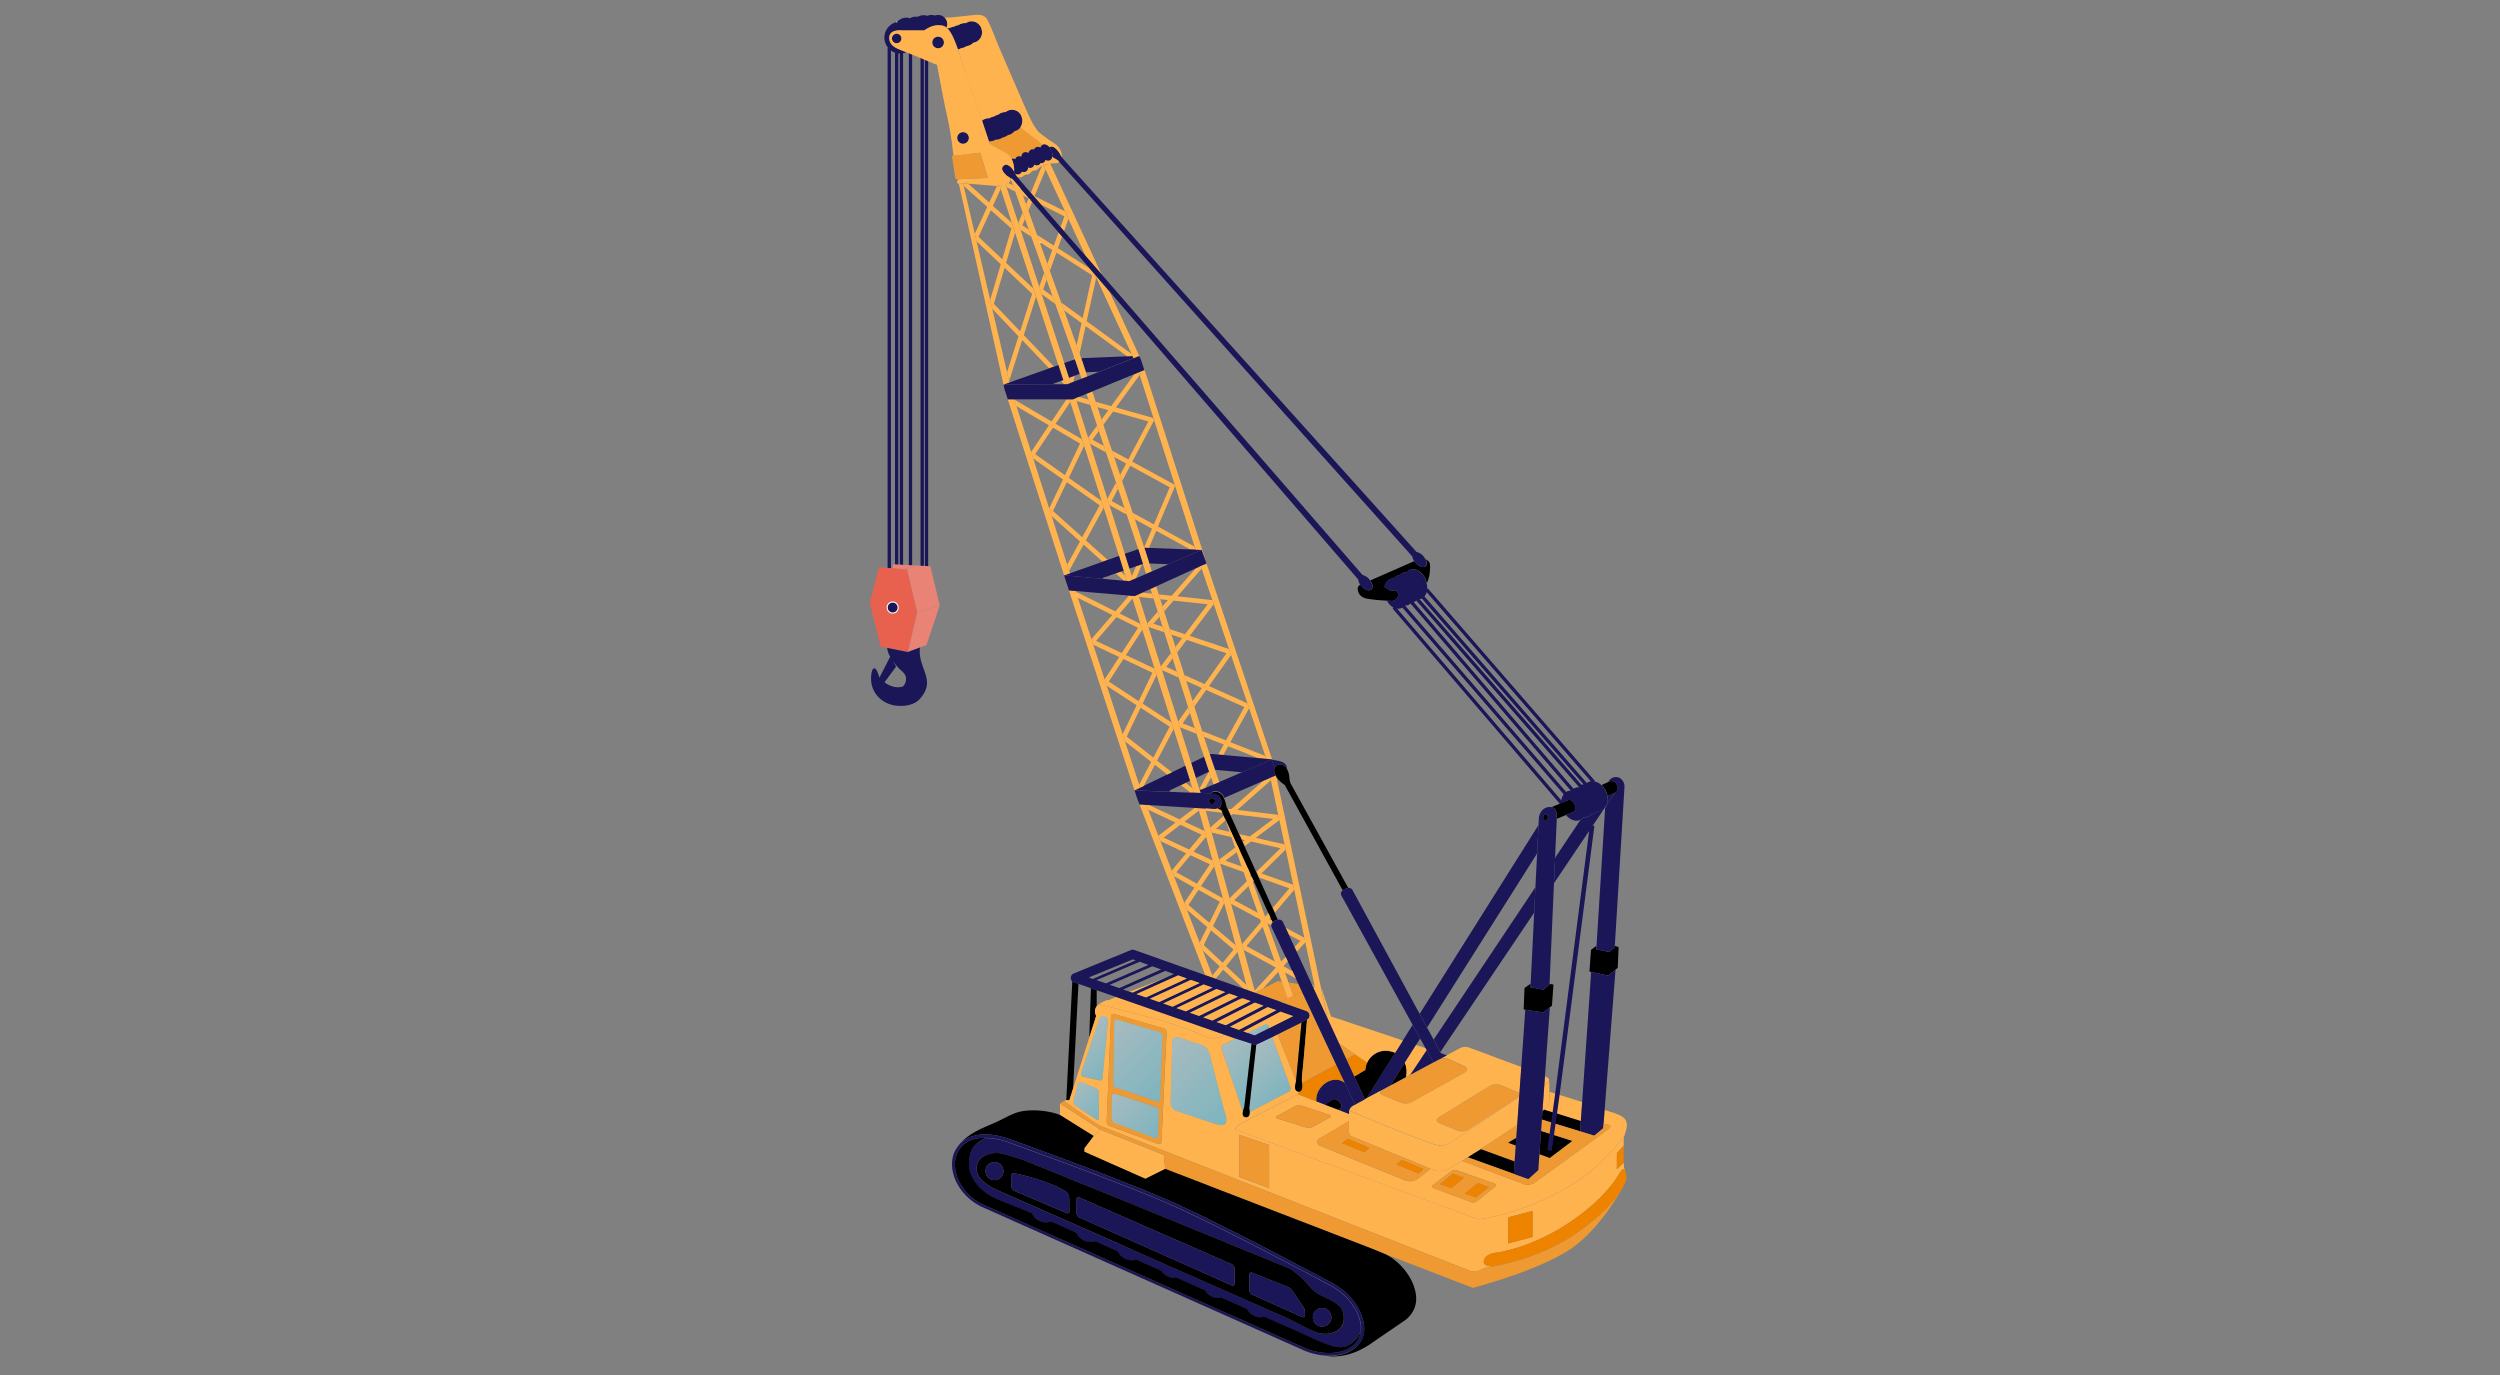 <svg xmlns="http://www.w3.org/2000/svg" xmlns:xlink="http://www.w3.org/1999/xlink" viewBox="0 0 1133.86 623.62"><rect x="0" y="0" width="1133.86" height="623.62" fill="#808080" stroke="none"/><defs><style>.cls-1,.cls-33,.cls-6,.cls-9{fill:#1a1657;}.cls-1,.cls-20{stroke:#1a1657;}.cls-1,.cls-20,.cls-35,.cls-36,.cls-4,.cls-5,.cls-6{stroke-miterlimit:10;}.cls-2{fill:#ffb34f;}.cls-3{fill:#d5eef5;}.cls-19,.cls-20,.cls-21,.cls-22,.cls-30,.cls-34,.cls-35,.cls-36,.cls-37,.cls-4,.cls-5{fill:none;}.cls-4,.cls-5{stroke:#ec1c24;}.cls-4{stroke-width:1.41px;}.cls-34,.cls-35,.cls-5{stroke-width:0.71px;}.cls-30,.cls-33,.cls-6{stroke:#fff;}.cls-7{fill:#f8e912;}.cls-8{fill:#ee9931;}.cls-10{fill:#ee8300;}.cls-11{fill:#f8ee6b;}.cls-12{fill:#b2b4b4;}.cls-13{fill:#869eab;}.cls-14{fill:#f1f1f2;}.cls-15{fill:#f9ee60;}.cls-16{opacity:0.5;}.cls-17{fill:url(#linear-gradient);}.cls-18{fill:#c0b715;}.cls-19,.cls-36{stroke:#59595c;}.cls-19,.cls-21,.cls-22,.cls-30,.cls-33,.cls-34{stroke-linejoin:round;}.cls-19,.cls-21,.cls-36{stroke-width:1.06px;}.cls-21{stroke:#231f20;}.cls-22,.cls-34,.cls-35{stroke:#333;}.cls-22{stroke-width:0.35px;}.cls-23{fill:url(#linear-gradient-2);}.cls-24{fill:url(#linear-gradient-3);}.cls-25{fill:url(#linear-gradient-4);}.cls-26{fill:url(#linear-gradient-5);}.cls-27{fill:url(#linear-gradient-6);}.cls-28{fill:url(#linear-gradient-7);}.cls-29{fill:url(#linear-gradient-8);}.cls-30,.cls-33{stroke-width:0.5px;}.cls-31{fill:#e8604e;}.cls-32{fill:#e88376;}</style><linearGradient id="linear-gradient" x1="552.59" y1="475.82" x2="572.39" y2="495.62" gradientUnits="userSpaceOnUse"><stop offset="0" stop-color="#cef6fe"/><stop offset="1" stop-color="#7ae8fd"/></linearGradient><linearGradient id="linear-gradient-2" x1="526.82" y1="476.32" x2="557.95" y2="507.46" xlink:href="#linear-gradient"/><linearGradient id="linear-gradient-3" x1="487.59" y1="492.61" x2="500.47" y2="505.49" xlink:href="#linear-gradient"/><linearGradient id="linear-gradient-4" x1="490.99" y1="469.33" x2="505.5" y2="483.84" xlink:href="#linear-gradient"/><linearGradient id="linear-gradient-5" x1="501.88" y1="466.46" x2="530.28" y2="494.86" xlink:href="#linear-gradient"/><linearGradient id="linear-gradient-6" x1="504.95" y1="495.71" x2="525.08" y2="515.84" xlink:href="#linear-gradient"/><linearGradient id="linear-gradient-7" x1="564.05" y1="479.54" x2="582.09" y2="497.58" xlink:href="#linear-gradient"/><linearGradient id="linear-gradient-8" x1="569.04" y1="465.26" x2="572.86" y2="469.08" xlink:href="#linear-gradient"/></defs><g id="Layer_2" data-name="Layer 2"><path class="cls-1" d="M708.31,364l-.19.16-.19.16-75.7-88.37,0-.06.21-.12h0l.06,0,.13-.11,75.52,88.16Z"/><polyline class="cls-2" points="456.09 83.54 456.09 83.55 456.18 83.6"/><polygon class="cls-3" points="566.78 504.37 566.78 504.38 566.6 504.47 566.78 504.37"/><path class="cls-3" d="M569.46,474h-.22a2.31,2.31,0,0,1-.69-.11l-.95-.33h0l-7.17-2.5Z"/><path class="cls-3" d="M577,470.36l-6.8,3.39a3,3,0,0,1-.45.17.58.58,0,0,1-.19,0Z"/><polygon class="cls-3" points="498.64 461.9 494.62 473.92 490.37 486.58 498.64 461.9"/><line class="cls-4" x1="684.01" y1="558.66" x2="683.92" y2="558.57"/><line class="cls-5" x1="735.53" y1="528.17" x2="735.51" y2="528.15"/><line class="cls-5" x1="735.12" y1="521.02" x2="735.08" y2="520.98"/><path class="cls-2" d="M485.64,173.63h0l-.64-2h0l-.1-.29-2.19-6.69L472.44,133.4h0l-.39-1.22-.17-.5-.54-1.65-8.46-25.78-.52-1.6-.51-1.54h0L456.55,85l-.44-1.33-.08,0h0l-.26.1-.11,0-.13,0-.17,0-.1,0A1.05,1.05,0,0,1,455,84l-.19,0-.16,0h0l-.33.06-.33.05-.62.07h0l.48,1.46,5,15.21.66,2,.29.89.58,1.76h0l8.27,25.22.69,2.11.57,1.72L480,165.59l1.43,4.37.77,2.34,1.85,1.94h0Zm-1-.36.14.16-.17,0Z"/><path class="cls-2" d="M439.06,83.27c-.57,0-1.15-.08-1.72-.12l.7-.79Z"/><polygon class="cls-2" points="484.76 173.43 484.59 173.39 484.62 173.27 484.76 173.43"/><path class="cls-2" d="M464.34,152l5.54-17.36-.57-1.72-.69-2.11L456.3,119.21l4.05-13.6h0l-.58-1.76-.29-.89-.66-2-8.51-7.6,3.52-7.61-.48-1.46h0c-.45,0-.86,0-1.18,0l-3.49,7.55-9.6-8.58c-.57,0-1.15-.08-1.72-.12h0l-.4.45.18.77,10.62,9.49L442.13,106h0l.39,1.66.42,1.85h0l10.95,10.35L449.09,136h0l.49,2.09.47,2,11.89,12.45-5.21,16.32h0l.47,2,.47,2,5.93-18.62,12.19,12.77,1.09-.39,1.1-.39ZM443.8,107.41l5.58-12.07,9.34,8.34-4.14,13.9Zm18.87,42.86-11.9-12.47,4.86-16.32,12.47,11.78Z"/><path class="cls-2" d="M453.33,84.25c-.45,0-.86,0-1.18,0l.23-.49Z"/><polygon class="cls-2" points="472.44 133.4 472.43 133.4 472.04 132.18 472.44 133.4"/><path class="cls-2" d="M457.3,83a.27.27,0,0,1-.12.09,4.38,4.38,0,0,1-.69.42l-.29.13h0l-.07,0-.08,0,.05-.12h0l.47-1Z"/><polygon class="cls-2" points="463.94 88.66 463.93 88.66 463.42 87.22 463.94 88.66"/><path class="cls-2" d="M463.49,86.18c-.05-.07-.11-.13-.16-.19h0Z"/><path class="cls-2" d="M465.19,88.14l0,0h0Z"/><path class="cls-2" d="M466.94,90.16h0l-.44-.21.09-.2.06.07Z"/><polygon class="cls-2" points="484.58 99.3 482.61 104.82 482.6 104.82 481.81 103.9 481.01 102.98 482.76 98.1 472.17 92.79 472.15 92.78 470.36 90.7 470.35 90.7 469.08 89.24 469.21 88.94 482.98 95.84 483.7 97.39 483.95 97.93 484.58 99.3"/><polygon class="cls-2" points="469.21 88.94 469.08 89.24 468.52 88.59 469.21 88.94"/><polygon class="cls-2" points="472.15 92.78 470.35 90.7 470.36 90.7 472.15 92.78"/><polygon class="cls-2" points="484.07 97.58 483.95 97.93 483.7 97.39 484.07 97.58"/><polygon class="cls-2" points="487.42 170.39 486.81 173.17 485.65 173.63 485.64 173.63 485.63 173.62 485.62 173.62 485.62 173.61 484.98 171.65 484.98 171.64 485.06 171.28 486.23 170.84 487.42 170.39"/><polygon class="cls-2" points="484.76 173.43 484.59 173.39 484.62 173.27 484.76 173.43"/><polygon class="cls-2" points="486.84 163.19 487.52 162.95 487.14 161.88 486.84 163.19"/><path class="cls-2" d="M466.94,90.16h0l-.44-.21.09-.2.06.07Z"/><path class="cls-2" d="M467.44,90.42l-.09.22c-.14-.15-.27-.31-.39-.46Z"/><polygon class="cls-2" points="468.52 88.59 468.26 88.46 468.31 88.35 468.52 88.59"/><polygon class="cls-2" points="469.21 88.94 469.08 89.24 468.52 88.59 469.21 88.94"/><path class="cls-2" d="M473.21,75.05l-.64.29.2-.47Z"/><path class="cls-2" d="M499.6,124.41l-6.66-7.68-.61-.7v0L484.58,99.3,484,97.93l.12-.35-.37-.19L483,95.84l-8.76-18.92h0l-.61-1.3.14-.33-.36-.15-.06-.13c.25-.1.5-.19.76-.27s.38-.11.57-.15a4.87,4.87,0,0,1,.52-.12l.11,0h0l.27-.05.78-.13Z"/><polygon class="cls-2" points="473.75 75.28 473.61 75.61 473.39 75.13 473.75 75.28"/><polygon class="cls-6" points="471.48 109.73 471.47 109.73 471.32 109.3 471.48 109.73"/><polygon class="cls-2" points="457.39 182.11 457.25 182.03 457.32 181.9 457.39 182.11"/><polygon class="cls-2" points="510.97 263.07 510.97 263.08 510.63 263.45 509.7 263.37 506.01 260.06 507.16 259.66 508.3 259.27 510.34 261.1 510.97 263.07"/><path class="cls-2" d="M492.49,245.09l8.11-14.82-1-3.06-14.85-10.47,6.94-14.53-.46-1.47-.48-1.51-12-7,6.65-9.86-.39-1.23h-1.34l-6.75,10-16.89-9.91.48,1.51.48,1.52h0l14.74,8.64L467.65,205l.42,1.29.53,1.67,13.51,9.53-6.27,13.11h0l.47,1.46.64,2,12.87,11.54L484,256.14l.44,1.39.45,1.39L491.44,247l8.65,7.76,1.14-.41,1.14-.4Zm-23-39.12,8.09-12,12.27,7.2L483,215.5Zm21.35,37.67-13.26-11.88,6.25-13.08,14.91,10.52Z"/><polygon class="cls-2" points="485.12 181.11 484.99 181.11 485.03 181.05 485.12 181.11"/><polygon class="cls-2" points="517.96 255.9 515.25 262.27 513.89 262.86 513.86 262.85 513.85 262.85 513.85 262.84 513.36 261.3 515.25 256.85 515.25 256.84 516.61 256.37 517.96 255.9"/><polygon class="cls-2" points="504.77 205.7 504.76 205.7 504.28 204.24 504.77 205.7"/><path class="cls-2" d="M542.17,249.27h0l-2.36-.09-15.41-8.44-3.3,7.75-1.13,0-1,0-.07-.21,3.61-8.49-7.87-4.31-.5-1.48h0l-.49-1.47,9.7,5.31L530.51,221l-17.9-9.76-3.69,7-.46-1.39-.46-1.39h0l2.75-5.22-5.49-3-.49-1.47h0l-.49-1.46,7.46,4.07,9.1-17.24-16-4.5-4.44,6.09-.41-1.23-.41-1.23,3.09-4.24-5-1.39-.41-1.22-.4-1.21,7.1,2,10.54-14.47,1.86-.76h0l.4,1.25-10.63,14.58,16.48,4.64a1,1,0,0,1,.38.21l.35,1.09a1.8,1.8,0,0,1-.08.21l-9.72,18.42,18.77,10.23a1,1,0,0,1,.39.37v0l.13.4h0a.92.92,0,0,1-.06.54l-7.61,17.89,16.47,9Z"/><polygon class="cls-2" points="517.28 169.54 516.82 170.17 516.42 168.92 517.28 169.54"/><path class="cls-2" d="M532.9,220.34l-.13-.4A.94.94,0,0,1,532.9,220.34Z"/><polygon class="cls-2" points="511.01 233.4 503.18 229.12 502.27 226.25 502.27 226.24 506.17 218.86 506.64 220.25 506.64 220.26 507.1 221.64 504.15 227.23 510.03 230.45 510.52 231.93 510.68 232.41 511.01 233.4"/><path class="cls-2" d="M523.4,190.69l-.35-1.09a1,1,0,0,1,.31.39A1.06,1.06,0,0,1,523.4,190.69Z"/><polygon class="cls-6" points="488.69 270.64 488.41 269.79 488.42 269.79 488.69 270.64"/><polygon class="cls-2" points="532.31 330.66 531.86 329.25 531.36 327.66 531.37 327.66 532.31 330.66"/><polygon class="cls-2" points="541.32 359.21 541.32 359.22 541.1 359.5 539.94 359.46 539.91 359.45 535.58 356.07 536.65 355.56 537.72 355.05 540.76 357.43 541.32 359.21"/><polygon class="cls-2" points="549.27 352.51 546.53 357.47 544.97 358.14 544.96 358.13 544.03 357.62 548.2 350.06 548.41 349.96 548.81 351.15 549.27 352.51"/><polygon class="cls-7" points="548.41 349.96 548.2 350.06 548.35 349.79 548.41 349.96"/><polygon class="cls-7" points="551.12 349.16 551.09 349.2 551.08 349.16 551.12 349.16"/><polygon class="cls-2" points="523.19 271.45 516.57 270.73 516.22 269.63 516.22 269.62 518.1 268.77 522.49 269.25 522.84 270.35 523.19 271.45"/><polygon class="cls-2" points="534.59 307.33 527 303.92 526.47 302.23 531.05 296.18 531.44 297.41 531.83 298.65 528.94 302.47 533.73 304.62 534.16 305.97 534.59 307.33"/><polygon class="cls-2" points="542.69 332.81 535.15 329.84 534.74 328.54 534.74 328.53 534.34 327.26 538.89 320.84 539.29 322.11 539.69 323.37 536.37 328.05 541.87 330.22 542.28 331.52 542.69 332.81"/><path class="cls-2" d="M528.06,286.77l-7.13-2.4a.2.2,0,0,1-.09-.05l-.47-1.5h0l.11-.15,4.6-5.25.38,1.17.37,1.18-2.71,3.1,4.14,1.39.4,1.26Z"/><polygon class="cls-6" points="544.62 256.73 544.61 256.74 544.61 256.73 544.62 256.73"/><polygon class="cls-2" points="557.99 295.72 557.9 295.84 557.84 295.67 557.99 295.72"/><polygon class="cls-2" points="550.29 443.55 546.62 442.26 516.8 364.8 516.81 364.8 518.4 364.9 519.92 365 520.26 365.89 520.81 367.3 525.36 379.07 525.76 380.11 526.32 381.54 531.43 394.76 531.86 395.89 531.87 395.9 532.46 397.43 537.1 409.42 537.56 410.62 537.57 410.64 538.36 412.7 538.37 412.71 544.09 427.51 545.49 431.13 549.86 442.42 550.29 443.55"/><path class="cls-2" d="M565.36,446.81l-9.27-8.67,5.17-6.36-.34-1.26-.49-1.8L550.15,420l5.08-10.34-.62-2.25-9.9-5.53,6-8.93-.37-1.35-.36-1.34-8.6-4,5.66-6.77-.34-1.24-.36-1.34-9.11-4.24,6.57-5.08-.29-1.07h-.05l-1.6-.1h0L535,371.61l-14-6.54h0l-1.09-.07.34.89.55,1.41,12.34,5.76-7.79,6,.4,1,.56,1.43L538,387l-6.52,7.79.43,1.13h0l.59,1.53,9.21,5.14-4.57,6.85.46,1.2v0l.79,2.06h0l9.16,7.8-3.44,7,1.4,3.62,7.7,7.2-3.33,4.09.44,1.13h0l1.06.38,3.38-4.15,9.2,8.61h0l1.69.6.23-.24h0Zm-37.58-66.92,7.53-5.82,9.65,4.51-5.61,6.71Zm5.72,15.7,6.43-7.7,8.8,4.11-5.88,8.81ZM539,410.43l4.56-6.82,9.65,5.38-4.69,9.56Zm15.56,26.26-8.62-8.07,3.28-6.69,10.25,8.73Z"/><polygon class="cls-7" points="543.47 366.47 543.42 366.47 543.46 366.44 543.47 366.47"/><polygon class="cls-7" points="550.3 443.55 550.29 443.55 549.86 442.42 550.3 443.55"/><polygon class="cls-7" points="576.23 352.72 576.19 352.74 575.99 352.83 576.17 352.67 576.17 352.66 576.18 352.66 576.23 352.72"/><polygon class="cls-2" points="559.57 379.89 558.31 379.6 549.56 377.61 549.24 376.45 548.93 375.31 555.02 369.94 555.12 370.17 555.47 370.94 555.47 370.95 555.66 371.36 555.94 371.95 555.7 372.16 551.49 375.88 557.48 377.24 558.46 377.47 558.47 377.47 559.02 378.68 559.57 379.89"/><polygon class="cls-2" points="592.03 427.38 588.13 431.64 587.65 430.6 587.16 429.55 589.76 426.72 584.59 423.96 584.58 423.96 584.58 423.95 584.16 423.04 583.85 422.36 583.11 420.77 591.59 425.3 592.03 427.38"/><polygon class="cls-7" points="584.58 423.95 584.57 423.95 584.16 423.04 584.58 423.95"/><polygon class="cls-7" points="547.05 366.7 546.58 366.67 546.56 366.67 546.56 366.64 547.05 366.7"/><polygon class="cls-2" points="586.98 403.56 578.25 413.86 577.77 412.79 577.28 411.72 584.77 402.89 571.08 398.02 571.07 398.02 570.81 397.43 570.47 396.68 570.34 396.41 569.88 395.37 569.9 395.35 580.73 384.7 567.35 381.65 564.6 383.72 564.15 382.73 563.7 381.75 564.64 381.04 563.24 380.72 562.69 379.51 562.14 378.3 566.85 379.38 566.86 379.38 577.44 371.42 559.05 369.21 558.31 369.86 557.96 369.08 557.85 368.84 557.45 367.95 557.4 367.84 556.94 366.82 558.36 366.99 572.82 354.22 572.83 354.21 575.99 352.83 576.19 352.74 576.43 353.86 561.17 367.33 579.76 369.56 579.99 370.66 580.02 370.8 580.27 371.94 580.27 371.95 569.56 379.99 582.6 382.96 582.85 384.1 583.11 385.33 572.12 396.14 586.49 401.25 586.98 403.56"/><path d="M579.67,417.06a4.71,4.71,0,0,0-1.31.44,4.82,4.82,0,0,0-.68.37,2.82,2.82,0,0,0-.46.36l-.15-.16-.32-.7-.52-1.13-.49-1.06h0l-.48-1.06-6.65-14.51-.4-.87-.07-.16-.47-1-.41-.89-.61-1.34L566,394l-3.86-8.42-.45-1-.45-1-1.69-3.69h0l-.55-1.21-.55-1.21h0L555.94,372l-.28-.59-.19-.41h0l-.35-.77-.1-.23-.59-1.29-.52-1.13,0,0a16.74,16.74,0,0,1-1.76-.76v0l.27-.11h0a.11.11,0,0,0,.07,0l.07,0a1.4,1.4,0,0,0,.28-.17h0a2,2,0,0,0,.23-.18l.14-.14a.53.53,0,0,0,.12-.14.53.53,0,0,0,.12-.14,1.94,1.94,0,0,0,.21-.34,1.34,1.34,0,0,0,.12-.3,2.4,2.4,0,0,0,.12-.38s0,0,0,0l0-.16s0-.09,0-.13,0-.05,0-.07,0-.1,0-.15a1.34,1.34,0,0,0,0-.2,1.34,1.34,0,0,0,0-.2,3.61,3.61,0,0,0-2.9-3.87l-1.85-.07c.07-.2.6-1.33,3.29-.75a4.44,4.44,0,0,1,2.73,2.84,15.43,15.43,0,0,1,1.06,3.57l.61,1.34.46,1,.05.11.4.89.11.24.35.78,3.83,8.44.55,1.21.55,1.21.46,1,.45,1,.45,1,5.26,11.61,0,0,.46,1,.13.27.34.75.26.59,6.21,13.7.49,1.07.48,1.07,1.39,3.06Z"/><polygon class="cls-7" points="580.18 370.68 580.02 370.8 579.99 370.66 580.18 370.68"/><path class="cls-2" d="M563.85,395.45h0l-10.44-3.71-.51-1.85.06-.06,7.07-5.31,1.24-.93.45,1,.45,1-1.41,1.05-5,3.73,7.15,2.54h0L566,394l.62,1.35.61,1.34Z"/><polygon class="cls-7" points="569.9 395.35 569.88 395.37 569.86 395.33 569.9 395.35"/><polygon class="cls-7" points="596.26 447.28 596.26 447.29 596.25 447.29 595.29 447.16 595.04 446.61 596.26 447.28"/><polygon class="cls-2" points="717.58 499.83 716.98 508.45 716.9 508.45 705.68 504.91 706.86 496.46 717.58 499.83"/><polygon points="716.98 508.45 716.66 513.11 705.03 509.54 705.68 504.91 716.9 508.45 716.98 508.45"/><polygon points="713.2 517.45 702.86 525.27 698.18 523.53 698.94 512.93 703.3 514.31 702.34 521.2 703.38 521.34 704.32 514.63 713.2 517.45"/><polygon points="704.66 504.58 704.66 504.59 704.01 509.22 699.31 507.77 699.59 503.82 700.36 503.23 704.66 504.58"/><polygon class="cls-8" points="704.01 509.22 703.3 514.31 698.94 512.93 699.31 507.77 704.01 509.22"/><polygon class="cls-9" points="696.38 402.4 695.82 413.92 653.28 477.12 650.23 471.5 696.38 402.4"/><path class="cls-8" d="M687.71,516.08l-3.7,2.18,3.46,1.3-.52,7.25-15.29-5.54-3.46,2c8.92-5.7,19.4-12.65,19.92-13Z"/><path d="M687,526.81l-.39,5.59-20.93-7.53,2.46-1.56.11-.08,3.46-2Z"/><polygon class="cls-10" points="675.35 538.33 674.85 538.72 674.84 538.72 673.82 539.51 672.79 540.32 671.77 541.12 670.74 541.93 669.73 542.73 669.18 543.16 664.11 541.35 664.61 540.95 665.63 540.15 666.66 539.35 667.68 538.54 668.71 537.74 669.73 536.93 670.22 536.54 675.35 538.33"/><polygon class="cls-10" points="664.26 534.06 663.77 534.45 662.74 535.26 661.72 536.06 660.7 536.87 660.69 536.87 659.67 537.66 658.66 538.47 658.11 538.91 653.04 537.09 653.53 536.69 654.56 535.89 655.58 535.08 655.59 535.08 656.61 534.28 657.63 533.47 657.64 533.47 658.66 532.67 659.15 532.29 664.26 534.06"/><polygon class="cls-9" points="650.09 481.85 639.52 487.53 647.02 476.29 650.02 481.71 650.09 481.85"/><path class="cls-11" d="M636.44,259.78l0,0h0l-.4.17Z"/><path class="cls-9" d="M644.11,471l-1.86,2.95-5.1,8.05v0l-.79,1.25-5.67,9v0l-3.81,2.05a2.22,2.22,0,0,0-.45.31l-.06,0-6.47,3.46-.07-.11,12.91-20.5,3.46-5.48,4.51-7.19Z"/><path d="M648.52,258.71a14.08,14.08,0,0,1-1.4,5.77h0a10.39,10.39,0,0,0-.55-1.72c-1.54-3.56-4.8-5.45-7.29-4.21l0,0a3.81,3.81,0,0,0-1.25,1,3.51,3.51,0,0,0-1.57.19l0,0-.45.2h0a3.83,3.83,0,0,0-1.23,1v0a3.45,3.45,0,0,0-1.35.37,3.51,3.51,0,0,0-1,.74h0a2.3,2.3,0,0,0-.33.37,3.62,3.62,0,0,0-1.85.37,5.24,5.24,0,0,0-2.29,3.33l3,2a2.47,2.47,0,0,1,2.34-.14,2.22,2.22,0,0,1,.69,2.68,1.54,1.54,0,0,1-.28.42.11.11,0,0,1-.06.07,3.52,3.52,0,0,1-1.35,1.18,2.63,2.63,0,0,1-1.55.19c-.3,0-.61-.05-.91-.07l-.65,0c-1.23-.1-2.44-.15-3.67-.25-1.71-.14-3.42-.34-5.12-.61-3.27-.51-4.45-2.39-4.59-4.32v0a3.27,3.27,0,0,1,0-.62,2,2,0,0,1,.7-1.2l.5-.23a6.39,6.39,0,0,0,.47.59c1.47,1.73,3.46,2.43,4.45,1.58s.66-2.52-.47-4.12l20-8.79h0a6.08,6.08,0,0,0,.68.9c1.53,1.66,3.55,2.3,4.51,1.42.69-.63.65-1.86,0-3.13a3.92,3.92,0,0,1,1.33,1C648.84,255.53,648.6,257.51,648.52,258.71Z"/><path class="cls-12" d="M636.44,259.78l0,0h0l-.4.17Z"/><path class="cls-2" d="M731.74,504.68l-4-1.24h0l-.47,6.16s1,.19,2.22.45,1.19,1.2-.07,2.12l-33.38,24.21a5.83,5.83,0,0,1-4.93.66L663.06,526.5a71.19,71.19,0,0,1-7.23,4.19,8.65,8.65,0,0,1-1.8.4,8,8,0,0,1-3.66-.4l-1.57-.64c-.24.2-2.75,2.29-4.77,3.8-.52.38-1,.74-1.43,1a6.12,6.12,0,0,1-5.29.53s-36.47-14.82-38.73-15.83a1.71,1.71,0,0,1-.18-3.12c.18-.11.38-.22.56-.34l2.19-1.29,10.7-6.32c0-1.25,0-2.47.06-3.24l-5-1.94L601,501.05,597,499.5h0l-8.22-3.17s-25.06,12.6-26.94,13.9a3.73,3.73,0,0,0-1.51,2.11l75.28,27.83L670.4,553a85.76,85.76,0,0,0,13.52-2.89,119.77,119.77,0,0,0,33-15.38,98.22,98.22,0,0,0,19.84-19.68h0c.24-.83.53-1.75.6-2C739.12,507.2,735.66,506.15,731.74,504.68Zm-136.49,6.51a.56.56,0,0,1-.13.07h0a3.85,3.85,0,0,1-2.45.2l-13.45-4.19c-.74-.23-.79-.72-.1-1.09l0,0,1.35-.73,1.37-.75,1.36-.73,1.35-.74,1.37-.74,1.34-.74.24-.13a3.86,3.86,0,0,1,2.59-.24l13,4.27c.75.24.79.75.11,1.13l0,0-1.34.74-1.34.75-1.33.74-1.34.75-1.33.74Zm82.85,27-8.28,6.66a2.71,2.71,0,0,1-2.42.4l-17.27-6.41c-.72-.29-.81-.88-.19-1.36l8.36-6.31a2.94,2.94,0,0,1,2.46-.38l17.1,6C678.59,537.09,678.71,537.69,678.1,538.19Z"/><path d="M619.84,498l.07.11-.9.48-4.77-10.33s2.4-1.46,5-3l0-.05a8.54,8.54,0,0,1,.81-3.19,9.32,9.32,0,0,1,8.19-5.42,10.89,10.89,0,0,1,4.49.95Z"/><path class="cls-2" d="M463.34,86h0c.05.06.11.12.16.19Zm1.82,2.11h0l0,0Zm1.8,2.08c.12.15.25.31.39.46l.09-.22Zm1.35-1.83-.05.11.26.13Zm-.08,3.32c.55.64,1.12,1.31,1.73,2Z"/><path class="cls-10" d="M619.26,485.18l0,.05c-2.65,1.59-5,3-5,3l-3.65-7.94,4-2.16h0l5.51,3.81A8.54,8.54,0,0,0,619.26,485.18Z"/><path class="cls-9" d="M614.59,501.05l-1.07.65a3.32,3.32,0,0,0-1.19,1.17,2.45,2.45,0,0,0-.39,1.47s0,.34,0,.91l-5-1.94a7.07,7.07,0,0,0,1.29-.87c1.12-1.23-1.81-4.63-3.59-3.76-.9.45-3.57,2.37-3.57,2.37L597,499.5c0-.07,0-.13,0-.2-.51-6.48,7.51-12.49,13-8.12h0l.49,1.06Z"/><path class="cls-13" d="M598.62,604.71h0Z"/><path class="cls-10" d="M610,491.18h0c-5.49-4.37-13.51,1.64-13,8.12a1.15,1.15,0,0,0,0,.19l-8.22-3.17.37-1.17a1.26,1.26,0,0,0,1.08-.58c.58-.86.47-2.34.4-3.33L606,482.83Z"/><path d="M608.18,502.44a7.07,7.07,0,0,1-1.29.87L601,501.05s2.67-1.92,3.57-2.37C606.37,497.81,609.3,501.21,608.18,502.44Z"/><path class="cls-12" d="M598.58,604.7h0Z"/><path class="cls-2" d="M596.26,447.29h0l-.29-1.37L592,427.38l-.44-2.08L587,403.56l-.49-2.31-3.38-15.92-.26-1.23L582.6,383l-2.33-11h0L580,370.8l.16-.12-.19,0-.23-1.1-3.33-15.7-.24-1.12,0,0,2.33-1h0c.13.27.26.52.38.73l.09.14,20.06,95,3,14.4-6.38-13.82.49-.9Z"/><polygon class="cls-11" points="580.18 370.68 580.02 370.8 579.99 370.66 580.18 370.68"/><path class="cls-14" d="M560.43,471l7.17,2.5h0l.95.33a2.31,2.31,0,0,0,.69.11h.22Zm9.11,2.93a.58.58,0,0,0,.19,0,3,3,0,0,0,.45-.17l6.8-3.39Z"/><polygon class="cls-8" points="590.3 463.72 588.7 480.85 587.81 490.28 584.87 482.9 579.42 469.14 590.3 463.72"/><path class="cls-15" d="M490.37,486.58l4.25-12.66,4-12Z"/><path class="cls-8" d="M584,452.85l-3.2,1.51-10.16-3.61-1.09-.38-.13-.05-.19-.06-.08-.08.07,0,.13-.07.87-.44,2.69-1.36,6.56-3.31,1.86.26Z"/><path class="cls-9" d="M578.57,351.7h0l-2.33,1-.05-.06h0l-.18.16-3.16,1.38h0l-17.32,7.59-.23.1a4.44,4.44,0,0,0-2.73-2.84c-2.69-.58-3.22.55-3.29.75l-4.82-.19,0-.19-.3-.95.82-.35,1.56-.67,3.89-1.66v0l2.57-1.1,10.3-4.43,13.43-5.76,1.4,3.61A4.56,4.56,0,0,0,578.57,351.7Z"/><polygon class="cls-11" points="576.23 352.72 576.19 352.74 575.99 352.83 576.17 352.67 576.17 352.66 576.18 352.66 576.23 352.72"/><polygon class="cls-6" points="544.62 256.73 544.61 256.74 544.61 256.73 544.62 256.73"/><polygon class="cls-2" points="557.99 295.72 557.9 295.84 557.84 295.67 557.99 295.72"/><polygon class="cls-12" points="566.78 504.37 566.78 504.38 566.6 504.47 566.78 504.37"/><path class="cls-12" d="M569.52,474l0,0h0Z"/><polygon class="cls-2" points="569.17 450.15 569.1 450.18 569.04 450.21 565.78 449.05 565.89 448.76 565.89 448.75 565.36 446.81 561.26 431.78 560.92 430.52 560.43 428.72 555.23 409.62 554.61 407.37 550.67 392.91 550.3 391.56 549.94 390.22 547 379.44 546.66 378.2 546.3 376.86 543.76 367.54 543.47 366.47 543.48 366.47 546.56 366.67 546.58 366.67 546.87 367.74 548.93 375.31 549.24 376.45 549.56 377.61 552.9 389.88 553.41 391.73 557.67 407.38 558.37 409.96 563.33 428.17 564.06 430.83 569.08 449.26 569.17 450.15"/><g class="cls-16"><path class="cls-17" d="M567.6,473.35v.18l-3.35,28.91a10.36,10.36,0,0,0-.59,1.91l-3.78-11.22L554,475.67a1.63,1.63,0,0,1,.82-1.95l3.74-1.79.77-.38,1.11-.53Z"/></g><polygon class="cls-12" points="560.43 471.02 559.32 471.55 560.41 471.02 560.43 471.02"/><path class="cls-2" d="M555.42,469.28c-2.45,1.19-5,2.32-7.77,1.16a214.82,214.82,0,0,0-20.83-7.59c-8.82-2.46-28.42-7.4-28.42-7.4,3.19-2.12,4.34-1.87,4.34-1.87l3.55-1.42h0Z"/><path class="cls-11" d="M546.56,366.64v0h0l.47,0Zm-3.1-.2,0,0h.05Z"/><polygon class="cls-11" points="550.3 443.55 550.3 443.56 550.29 443.55 549.86 442.42 550.3 443.55"/><polygon class="cls-12" points="531.34 486.07 530.96 500.19 531.33 486.07 531.34 486.07"/><polygon class="cls-9" points="548.35 349.79 548.2 350.06 542.37 352.84 540.24 346.04 546.13 343.23 548.35 349.79"/><polygon class="cls-18" points="548.41 349.96 548.2 350.06 548.35 349.79 548.41 349.96"/><polygon class="cls-2" points="517.28 169.54 516.82 170.17 516.42 168.92 517.28 169.54"/><path class="cls-2" d="M523.4,190.69l-.35-1.09a1,1,0,0,1,.31.39A1.06,1.06,0,0,1,523.4,190.69Z"/><path class="cls-2" d="M532.9,220.34l-.13-.4A.94.94,0,0,1,532.9,220.34Z"/><polygon class="cls-9" points="544.95 249.39 529.61 256.04 529.54 255.87 521.28 255.56 519.92 251.28 519.43 249.74 519.43 249.73 518.99 248.42 519.97 248.46 521.1 248.5 539.81 249.19 542.17 249.28 542.19 249.28 544.95 249.39"/><polygon class="cls-2" points="544.45 359.44 544.43 359.63 541.31 359.51 541.32 359.22 541.32 359.21 540.76 357.43 539.72 354.1 537.57 347.31 532.31 330.66 531.37 327.66 531.36 327.66 524.56 306.1 524.09 304.63 523.66 303.26 518.1 285.65 517.68 284.34 517.24 282.94 513.63 271.51 513.26 270.33 513.27 270.23 514.64 270.34 516.21 269.63 516.22 269.63 516.57 270.73 520.37 282.81 520.37 282.82 520.84 284.32 526.47 302.23 527 303.92 534.34 327.26 534.74 328.53 534.74 328.54 535.15 329.84 540.24 346.04 542.37 352.84 544.15 358.49 544.45 359.44"/><polygon class="cls-2" points="532.31 330.66 531.86 329.25 531.36 327.66 531.37 327.66 532.31 330.66"/><polygon class="cls-11" points="531.7 472.38 531.34 486.07 531.33 486.07 531.7 472.38"/><polygon class="cls-2" points="528.41 443.59 513.71 450.25 512.32 449.77 528.41 443.59"/><polygon class="cls-2" points="528.42 530.28 519.41 534.77 518.68 534.45 513.89 532.33 509.13 530.22 504.15 528.02 499.83 526.1 494.91 523.93 491.71 522.51 491.71 520.92 495.95 515.34 499.09 512.36 527.88 523.81 528.42 530.28"/><path class="cls-12" d="M527,477l-.89,21.6L527,477Z"/><polygon class="cls-2" points="522.43 259.16 519.82 260.29 519.79 260.21 518.38 255.76 518.23 255.28 518.23 255.27 517.9 254.26 517.73 253.73 517.73 253.72 517.24 252.17 516.74 250.6 516.22 249.04 511.02 233.41 511.01 233.41 511.01 233.4 510.68 232.41 510.52 231.93 510.03 230.45 507.1 221.64 506.64 220.26 506.64 220.25 506.17 218.86 501.62 205.2 501.13 203.72 500.64 202.25 498.38 195.46 497.97 194.23 497.56 193 494.44 183.64 494.04 182.43 493.63 181.21 492.77 178.62 495.39 177.54 495.39 177.55 496.92 182.14 497.32 183.35 497.73 184.57 499.6 190.2 500.01 191.43 500.42 192.66 504.28 204.24 504.76 205.7 504.77 205.7 504.77 205.71 505.26 207.18 508 215.4 508 215.41 508.46 216.8 508.92 218.19 513.67 232.45 514.16 233.92 514.16 233.93 514.66 235.41 518.92 248.21 518.99 248.42 519.43 249.73 519.43 249.74 519.92 251.28 521.28 255.56 522.39 259.06 522.43 259.16"/><polygon class="cls-2" points="504.77 205.7 504.76 205.7 504.28 204.24 504.77 205.7"/><polygon class="cls-2" points="485.12 181.11 484.99 181.11 485.03 181.05 485.12 181.11"/><polygon class="cls-9" points="514.09 162.41 514.09 162.42 514.08 162.42 512.92 162.88 498.32 168.63 492.49 168.81 492.47 168.81 490.74 163.57 490.34 162.44 511.17 161.6 512.86 161.53 513.66 161.5 514.09 162.41"/><polygon class="cls-2" points="513.86 262.87 512.2 263.59 510.93 263.48 510.97 263.08 510.97 263.07 510.34 261.1 509.61 258.81 507.51 252.13 500.6 230.27 499.63 227.21 491.72 202.21 491.26 200.74 490.78 199.23 485.44 182.34 485.05 181.11 486.7 181.11 487.85 180.63 493.52 198.55 494.37 201.24 502.27 226.24 502.27 226.25 503.18 229.12 510.16 251.18 512.28 257.88 513.36 261.3 513.85 262.84 513.85 262.85 513.86 262.87"/><polygon class="cls-9" points="509.61 258.81 508.3 259.27 507.16 259.66 506.01 260.06 500.15 262.11 500.11 262.52 483.75 261.05 482.6 260.95 484.1 260.42 485.27 260.01 500.09 254.76 501.23 254.35 502.37 253.95 507.51 252.13 509.61 258.81"/><path d="M497.4,456.34a4,4,0,0,0-.23,4.39l-3.06,9.61-.07,0,.75-22.17,2.61.92Z"/><polygon class="cls-2" points="463.25 94.78 460.45 86.92 460.46 86.92 463.25 94.78"/><polygon class="cls-2" points="463.94 88.66 463.93 88.66 463.42 87.22 463.94 88.66"/><polygon class="cls-6" points="471.48 109.73 471.47 109.73 471.32 109.3 471.48 109.73"/><polygon class="cls-2" points="473.57 123.77 467.72 107.34 467.73 107.34 473.57 123.77"/><path d="M486.7,493.33l.1,0L485,499h-1.4V499l2.74-54a2.12,2.12,0,0,0,.79.49l2,.69Z"/><polygon class="cls-2" points="484.07 174.24 484.07 174.25 484.06 174.25 482.63 174.26 481.2 172.76 482.24 172.36 482.22 172.3 484.07 174.24"/><polygon class="cls-2" points="472.44 133.4 472.43 133.4 472.04 132.18 472.44 133.4"/><polygon class="cls-2" points="484.76 173.43 484.59 173.39 484.62 173.27 484.76 173.43"/><polygon class="cls-2" points="460.06 181.22 459.87 181.11 460.03 181.11 460.06 181.22"/><polygon class="cls-9" points="482.24 172.36 481.2 172.76 477.14 174.29 457.2 174.41 456.06 174.41 455.56 174.25 456.21 174.02 457.46 173.59 457.79 173.47 475.79 167.09 476.88 166.7 477.98 166.31 480.02 165.59 481.45 169.96 482.22 172.3 482.24 172.36"/><polygon class="cls-2" points="456.06 174.41 455.14 174.42 455.13 174.4 455.56 174.25 456.06 174.41"/><path class="cls-8" d="M472.92,65.66A1.92,1.92,0,0,0,471.87,67a2.16,2.16,0,0,0-1.51-.35,1.13,1.13,0,0,0-.42.11,2,2,0,0,0-1,1.1,1.91,1.91,0,0,0-1.47.07,2.07,2.07,0,0,0-1,1.54,2.24,2.24,0,0,0-2.34-.2,2.13,2.13,0,0,0-.91,1.88v0a2.07,2.07,0,0,0-2,0,1.79,1.79,0,0,0-.77,1.07,2.82,2.82,0,0,0-.6-.2,2,2,0,0,0-1.08.09h0a3.18,3.18,0,0,0-.18-.37,6.45,6.45,0,0,0-3-2.77c-2.27-1.28-4.54-2.48-6.78-3.84l-.32-1a10.15,10.15,0,0,0,2.1-.36,5.33,5.33,0,0,0,.92-.48A5.29,5.29,0,0,0,453.3,63a5.64,5.64,0,0,0,1.39-.69l.48-.11a4.72,4.72,0,0,0,1.3-.57,4.21,4.21,0,0,0,.58-.39h0a3.06,3.06,0,0,0,.38-.1,5.67,5.67,0,0,0,1.21-.49,5.31,5.31,0,0,0,1.41-1.2l.34-.09a3.36,3.36,0,0,0,.67-.24,4.47,4.47,0,0,0,1.69-1.39Z"/><path class="cls-9" d="M462.75,57.78a4.47,4.47,0,0,1-1.69,1.39,3.36,3.36,0,0,1-.67.24l-.34.09a5.31,5.31,0,0,1-1.41,1.2,5.67,5.67,0,0,1-1.21.49,3.06,3.06,0,0,1-.38.1h0a4.21,4.21,0,0,1-.58.39,4.72,4.72,0,0,1-1.3.57l-.48.11a5.64,5.64,0,0,1-1.39.69,5.29,5.29,0,0,1-1.79.26,5.33,5.33,0,0,1-.92.48,10.15,10.15,0,0,1-2.1.36c-.54-1.6-1.68-5.06-3.12-9.38a4.19,4.19,0,0,1,1.26-.74,5.1,5.1,0,0,1,2.16-.39A5.27,5.27,0,0,1,450,53a4.74,4.74,0,0,1,.72-.18,5.3,5.3,0,0,1,1.61-.76,2,2,0,0,1,.39-.09,5.11,5.11,0,0,1,1.87-1,5.67,5.67,0,0,1,1.52-.2,4.56,4.56,0,0,1,7.37,2.63A5,5,0,0,1,462.75,57.78Z"/><path class="cls-9" d="M441.8,19.33l-.33.06a5.28,5.28,0,0,1-2.74,1.52l-.38.06h0a5.36,5.36,0,0,1-1.94.83,4.13,4.13,0,0,1-.49.07,5.23,5.23,0,0,1-1.43.61c0-.06,0-.1-.05-.16-.12-.31-.21-.6-.33-.9-1.76-4.89-3.16-7.37-4.53-8.63a5.79,5.79,0,0,1,1,0,5.13,5.13,0,0,1,1.28-.52,3.83,3.83,0,0,1,.74-.13h0a5,5,0,0,1,1.65-.66c.13,0,.26,0,.4-.06h0a5.64,5.64,0,0,1,1.91-.82,5.38,5.38,0,0,1,1.54-.1,4.49,4.49,0,0,1,1.68-.75,4.76,4.76,0,0,1,5.49,3.86A4.76,4.76,0,0,1,441.8,19.33Z"/><polygon points="704.56 446.51 703.88 456.15 702.93 456.86 699.83 459.19 699.04 459.06 691.82 457.96 691.05 457.85 691.43 448.09 694.22 446.14 694.14 447.77 700.08 448.83 702.79 446.44 702.79 446.28 702.86 446.28 704.54 446.51 704.56 446.51"/><line class="cls-19" x1="686.56" y1="532.5" x2="686.56" y2="532.4"/><path class="cls-9" d="M705.8,368.47a2.83,2.83,0,0,0-2.12-2.4,4.68,4.68,0,0,0-4.5,1.77l-.1.11a6.2,6.2,0,0,0-1.17,3.71l-.13,2.53-.63,12.88-.77,15.33-.56,11.52-1.6,32.22-.08,1.63,5.94,1.06,2.71-2.39v-.16l2-45.71.51-11.53.77-17.63v-.13A12.45,12.45,0,0,0,705.8,368.47ZM700.89,372a1.21,1.21,0,0,1-.91-1.44c.06-.75.57-1.31,1.13-1.26a1.23,1.23,0,0,1,.92,1.44C702,371.52,701.45,372.09,700.89,372Z"/><path d="M702,370.77c-.07.75-.58,1.32-1.14,1.26a1.21,1.21,0,0,1-.91-1.44c.06-.75.57-1.31,1.13-1.26A1.23,1.23,0,0,1,702,370.77Z"/><polygon points="734.11 429.58 733.71 438.94 732.6 439.85 729.35 442.47 728.82 442.36 721.67 440.82 720.88 440.65 721.59 430.82 724.07 428.95 723.97 430.57 729.96 431.78 732.35 429.67 732.39 428.98 734.11 429.58"/><path class="cls-9" d="M736.75,357.33,732.39,429l0,.69L730,431.78l-6-1.21.1-1.62L728,366.44h0a4.6,4.6,0,0,0,.9-1.64l3.47-5.18.34-.17c.93-.5,1.34-1.81.58-3.6a2.45,2.45,0,0,0-2.89-1.56,10.75,10.75,0,0,0-1.06.44,2.92,2.92,0,0,1,.48-.69l0,0a3.77,3.77,0,0,1,4.86-1.17A4.59,4.59,0,0,1,736.75,357.33Z"/><line class="cls-19" x1="722.76" y1="514.99" x2="722.74" y2="515.09"/><line class="cls-19" x1="686.98" y1="526.82" x2="686.95" y2="526.81"/><polygon class="cls-9" points="732.7 439.96 727.77 503.44 727.3 509.6 727.14 511.7 723.08 515.09 722.76 514.99 716.66 513.11 716.98 508.45 717.58 499.83 721.67 440.82 728.82 442.36 729.35 442.47 732.6 439.85 732.7 439.96"/><line class="cls-19" x1="699.31" y1="507.77" x2="699.02" y2="507.69"/><line class="cls-19" x1="698.94" y1="512.93" x2="698.64" y2="512.83"/><line class="cls-19" x1="698.18" y1="523.53" x2="697.84" y2="523.4"/><polygon points="687.71 516.08 687.47 519.56 684.01 518.26 687.71 516.08"/><line class="cls-19" x1="687.49" y1="519.56" x2="687.47" y2="519.56"/><line class="cls-19" x1="687.74" y1="516.06" x2="687.71" y2="516.08"/><path class="cls-8" d="M689.13,496.17l-.06.87s0,0,0,0l0,.24-.1,0a2.17,2.17,0,0,1-.66.6l-.48.31-1.26.82-1.27.82-1.27.82-1.26.82-1.27.83-1.27.82-1.28.83-1.26.82-1.27.82-1.27.83-1.27.82-7.87,5.1a4.53,4.53,0,0,1-1.11.51,6.15,6.15,0,0,1-3.87-.06l-8.25-3.39c-1.11-.46-1.41-1.27-.86-2a2.62,2.62,0,0,1,.67-.58l8.36-5.16,1.29-.81,1.3-.8,1.32-.82,1.3-.81,1.29-.8,1.3-.81L670,496l1.3-.82,1.29-.81,1.32-.8,1.3-.8.41-.26a3.78,3.78,0,0,1,1.06-.46,6.13,6.13,0,0,1,3.93.07l7.4,3.1A1.88,1.88,0,0,1,689.13,496.17Z"/><polygon class="cls-1" points="722.04 374.96 721.37 375.95 721.51 374.89 722.04 374.96"/><path d="M732.71,359.44l-.34.17-.8.38c-1.1.49-2.47,1.07-2.47,1.07a9.32,9.32,0,0,0-.71-2.19,9,9,0,0,0-2-2.81s1.32-.62,2.5-1.14l.24-.1.2-.06s0,0,0,0a10.75,10.75,0,0,1,1.06-.44,2.45,2.45,0,0,1,2.89,1.56C734.05,357.63,733.64,358.94,732.71,359.44Z"/><path d="M713.58,368.23l-3.35,1.41L707,371h0a2.63,2.63,0,0,1-.86.24,12.45,12.45,0,0,0-.28-2.81,2.83,2.83,0,0,0-2.12-2.4l1.26-.52,3-1.25.21-.09,3-1.26c.94-.44,2.26.4,2.92,1.85S714.53,367.8,713.58,368.23Z"/><polyline class="cls-1" points="632.41 275.74 632.42 275.76 708.12 364.14"/><line class="cls-20" x1="636.64" y1="275.1" x2="709.56" y2="359.48"/><rect class="cls-1" x="672.85" y="261.53" width="0.5" height="111.52" transform="translate(-43.65 517.31) rotate(-40.83)"/><line class="cls-21" x1="640.26" y1="273.17" x2="640.16" y2="273.05"/><line class="cls-20" x1="713.13" y1="358.21" x2="640.32" y2="273.24"/><rect class="cls-1" x="676.47" y="259.78" width="0.5" height="111.9" transform="translate(-42.58 516.31) rotate(-40.59)"/><polyline class="cls-1" points="642.88 271.83 716.59 356.33 716.93 356.73 717.41 357.28"/><polygon class="cls-1" points="717.6 357.11 717.41 357.28 717.22 357.44 716.99 357.18 716.4 356.49 716.39 356.47 642.7 271.99 642.89 271.83 643.07 271.66 716.8 356.2 717.23 356.68 717.6 357.11"/><polyline class="cls-1" points="719.17 355.72 719.16 355.71 645.48 271.05"/><path class="cls-1" d="M719.35,355.54a1.29,1.29,0,0,0-.16.17h0l-.17.18h0l-.16-.19-73.53-84.49.38-.32Z"/><polyline class="cls-1" points="647.35 267.73 722.46 354.28 722.48 354.3"/><polygon class="cls-1" points="722.65 354.12 722.5 354.28 722.48 354.3 722.31 354.48 722.15 354.29 647.16 267.9 647.35 267.73 647.54 267.57 722.65 354.12"/><path class="cls-19" d="M632.37,262.09s0,0,0,0"/><polygon class="cls-2" points="552.99 354.69 550.42 355.79 550.3 355.55 549.27 352.51 548.81 351.15 548.41 349.96 548.35 349.79 546.13 343.23 544.3 337.88 542.69 332.81 542.28 331.52 541.87 330.22 539.69 323.37 539.29 322.11 538.89 320.84 534.59 307.33 534.16 305.97 533.73 304.62 531.83 298.65 531.44 297.41 531.05 296.18 528.06 286.77 527.66 285.51 527.26 284.25 525.83 279.76 525.46 278.58 525.08 277.41 523.19 271.45 522.84 270.35 522.49 269.25 521.81 267.1 524.38 265.92 525.54 269.57 525.89 270.68 526.24 271.78 527.25 274.94 527.99 277.3 530.56 285.36 530.96 286.62 531.36 287.88 533.12 293.44 533.51 294.67 533.91 295.91 537.16 306.15 537.59 307.51 538.02 308.86 540.92 317.98 541.32 319.24 541.72 320.5 545.23 331.54 545.64 332.84 546.05 334.14 547.18 337.69 548.67 342.08 550.17 346.49 550.17 346.5 550.63 347.85 550.63 347.86 551.07 349.16 551.08 349.16 551.09 349.2 552.83 354.34 552.99 354.69"/><path class="cls-2" d="M574.32,344.16l-3.72-.33L557,338.47l-2.17,3.94-1.15-.1-1.16-.1,2.5-4.53-9-3.54-.41-1.3-.41-1.3,10.83,4.27,8.34-15.12-17.31-7.76-5.37,7.57-.4-1.26-.4-1.26,4.2-5.93-7.1-3.19-.43-1.35-.43-1.36,9.21,4.13,9.93-14-18.06-6.08-4.33,5.72-.4-1.24-.39-1.23,3-4-4.76-1.6-.4-1.26-.4-1.26,6.92,2.33,10.29-13.59-15.51-1.67L528,277.3l-.74-2.36,2.44-2.79-3.45-.37-.35-1.1-.35-1.11,5.85.64,10.89-12.42,2.33-1.06h0l.39,1.15-11,12.59,15.89,1.72h0l.61,1.82L539.59,288.4l17.82,6,.43,1.27.06.17.42,1.24-10,14.08L565.76,319l.76,2.25L558,336.6l15.83,6.24Z"/><path class="cls-9" d="M646.56,256.77c-1,.88-3,.24-4.51-1.42a6.08,6.08,0,0,1-.68-.9,5,5,0,0,1-.77-1.71c0-.1,0-.2,0-.3l-160.18-179c-.19-.2-.27-.3-.27-.3-.54-.57-2.3-1.36-2.9-1.85h0a5,5,0,0,0-.41-3.11,5.9,5.9,0,0,0-.87-1.38,1.94,1.94,0,0,1,2.34.19l.51.38a9.68,9.68,0,0,1,2.12,2.71,9.51,9.51,0,0,0,.72,1.25h0c.15.23.31.44.45.64L642.48,250.35a5.37,5.37,0,0,1,3,1.81,6.29,6.29,0,0,1,1,1.48h0C647.21,254.91,647.25,256.14,646.56,256.77Z"/><line class="cls-19" x1="697.29" y1="386.84" x2="697.15" y2="387.07"/><polygon class="cls-9" points="697.78 374.19 697.15 387.07 647.25 466.02 643.89 459.81 697.78 374.19"/><line class="cls-19" x1="705.31" y1="389.04" x2="705.24" y2="389.16"/><path class="cls-9" d="M728.9,364.79a7.47,7.47,0,0,0,.2-3.73s1.37-.58,2.47-1.07l.8-.38Z"/><path class="cls-9" d="M728.9,364.79l-1.54,2.27a3.33,3.33,0,0,1-.79.51,4.34,4.34,0,0,1-2.12.37v0A4.15,4.15,0,0,1,723,369a1,1,0,0,1-.24.09,3.92,3.92,0,0,1-1.23.27h0a4,4,0,0,1-1.32,1,4.16,4.16,0,0,1-1.17.34,5.71,5.71,0,0,1-.83,0,3.92,3.92,0,0,1-1.44,1.13c-2.1,1-4.74,0-6.57-2.21l3.35-1.41c.95-.43,1.16-2,.48-3.43s-2-2.29-2.92-1.85l-3,1.26,0-.07.19-.16-.18-.22a5.53,5.53,0,0,1,1.6-4.08,4,4,0,0,1,1.07-.74,4.05,4.05,0,0,1,2-.36,4.26,4.26,0,0,1,.35-.38h0l.15-.14a3.42,3.42,0,0,1,.94-.6,4.18,4.18,0,0,1,2.73-.27l.23.26.19-.16.19-.17-.37-.43-.43-.48.24-.12a4,4,0,0,1,1.78-.38l.16.19h0l.17-.18h0a1.29,1.29,0,0,1,.16-.17,4,4,0,0,1,1.22-.88,4,4,0,0,1,1.58-.37l.16.19.17-.18,0,0a6.24,6.24,0,0,1,3.87,1.78,9,9,0,0,1,2,2.81,9.32,9.32,0,0,1,.71,2.19A7.47,7.47,0,0,1,728.9,364.79Z"/><path class="cls-9" d="M727.36,367.06l-3.9,5.79L722,375l-.67,1h0L704.8,400.57l.51-11.53,11.49-17.19a3.92,3.92,0,0,0,1.44-1.13,5.71,5.71,0,0,0,.83,0,4.16,4.16,0,0,0,1.17-.34,4,4,0,0,0,1.32-1h0a3.92,3.92,0,0,0,1.23-.27A1,1,0,0,0,723,369a4.15,4.15,0,0,0,1.4-1.08v0a4.34,4.34,0,0,0,2.12-.37A3.33,3.33,0,0,0,727.36,367.06Z"/><path class="cls-2" d="M651.89,507.39c-.55.72-.25,1.53.86,2l8.25,3.39a6.15,6.15,0,0,0,3.87.06,4.53,4.53,0,0,0,1.11-.51l7.87-5.1,1.27-.82,1.27-.83,1.27-.82,1.26-.82,1.28-.83,1.27-.82,1.27-.83,1.26-.82,1.27-.82,1.27-.82,1.26-.82.48-.31a2.17,2.17,0,0,0,.66-.6l.1,0v.17c-1,.7-28.72,19.4-31.66,21a8.12,8.12,0,0,1-3.34,1.06,8.26,8.26,0,0,1-3.37-.48c-9.79-3.23-27.88-10.74-37.83-15a.85.85,0,0,1-.5-1.22,3.32,3.32,0,0,1,1.19-1.17l1.07-.65,1.14-.67,3.28-1.77.9-.48,6.47-3.46c-.82.69-.59,1.55.63,2.06l8.24,3.39a6.7,6.7,0,0,0,4.42,0h0a3.18,3.18,0,0,0,.65-.28l.76-.43,1.33-.75,1.34-.75,1.33-.74,1.34-.75,1.33-.75,1.34-.73,1.32-.75,1.33-.75,1.33-.74,1.34-.74,1.33-.75,1.34-.75,1.33-.75,1.32-.75,1.34-.75,1.35-.74,1.31-.74.71-.39a2.53,2.53,0,0,0,.53-.4c.78-.7.55-1.61-.63-2.17l-7-3.25a6.41,6.41,0,0,0-4.35-.14l3.25-1.74h0l5.21-2.81a5.5,5.5,0,0,1,4.94-.6L690,483.94l-.86,12.23a1.88,1.88,0,0,0-1.08-.95l-7.4-3.1a6.13,6.13,0,0,0-3.93-.07,3.78,3.78,0,0,0-1.06.46l-.41.26-1.3.8-1.32.8-1.29.81L670,496l-1.32.8-1.3.81-1.29.8-1.3.81-1.32.82-1.3.8-1.29.81-8.36,5.16A2.62,2.62,0,0,0,651.89,507.39Z"/><line class="cls-19" x1="690" y1="483.94" x2="689.99" y2="483.94"/><path class="cls-2" d="M689,497.47l-.89,12.76h0c-.52.35-11,7.3-19.92,13l-2.57,1.64-2.57,1.63a71.19,71.19,0,0,1-7.23,4.19,8.65,8.65,0,0,1-1.8.4,8,8,0,0,1-3.66-.4l-1.57-.64-36-14.76s-1.05-.44-1.05-2.83c0-1,0-2.5.07-4,0-1.25,0-2.47.06-3.24,0-.57,0-.91,0-.91a2.45,2.45,0,0,1,.39-1.47.85.85,0,0,0,.5,1.22c9.95,4.25,28,11.76,37.83,15a8.26,8.26,0,0,0,3.37.48,8.12,8.12,0,0,0,3.34-1.06C660.31,516.87,688,498.17,689,497.47Z"/><path class="cls-19" d="M688.15,510.22h0"/><path d="M637.68,488.52l-.63.33-6.35,3.42v0l5.67-9,.79-1.25A11,11,0,0,1,637.68,488.52Z"/><line class="cls-22" x1="651.33" y1="481.27" x2="651.31" y2="481.26"/><path class="cls-8" d="M729.45,512.17l-33.38,24.21a5.83,5.83,0,0,1-4.93.66L663.06,526.5l2.57-1.63,20.93,7.53,6.6,2.37,4.51-4.08.51-7.16,4.68,1.74,10.34-7.82-8.88-2.82.71-5.09,11.63,3.57,6.1,1.88.32.1,4.06-3.39.16-2.1s1,.19,2.22.45S730.71,511.25,729.45,512.17Z"/><path class="cls-2" d="M702.58,489.76h0c0,1.1-1.38,1.94-2.16,2.47h0l.29-4.09C701.35,488.6,702.57,488.76,702.58,489.76Z"/><path class="cls-2" d="M702.71,496.85c0,1.63.07,3.41-.92,4.82a7.34,7.34,0,0,1-1.43,1.56l-.77.59.82-11.58h0c.78-.53,2.16-1.37,2.16-2.47,0,.36,0,.69.07,1.05.1,1.44.07,2.89.06,4.33C702.69,495.72,702.69,496.28,702.71,496.85Z"/><line class="cls-19" x1="642.25" y1="473.94" x2="642.24" y2="473.94"/><line class="cls-19" x1="531.7" y1="443.56" x2="531.68" y2="443.56"/><path class="cls-2" d="M587.55,494.18c-.52-1.19.11-2.69.26-3.9l-2.94-7.38-5.45-13.76L577,470.36l8.27,22.8a1.74,1.74,0,0,1-.83,2l-17.64,9.22h0a4.39,4.39,0,0,1-.08,1.2,2.76,2.76,0,0,1-.08.27,1.62,1.62,0,0,1-.25.47l-.12.13a.19.19,0,0,1-.07.06.94.94,0,0,1-.23.16.53.53,0,0,1-.17.08,1.12,1.12,0,0,1-.37.09l-.3,0H565c-1.4-.09-1.5-1.34-1.29-2.5h0l-3.78-11.22L554,475.67a1.63,1.63,0,0,1,.82-1.95l3.74-1.79.77-.38,1.09-.53-5-1.74c-2.45,1.19-5,2.32-7.77,1.16a214.82,214.82,0,0,0-20.83-7.59c-8.82-2.46-28.42-7.4-28.42-7.4a4.42,4.42,0,0,0-1,.89,4,4,0,0,0-.23,4.39l-3.06,9.61-7.31,23L485,499h-1.75l-.64.37,14.57,10.2,2.31,1.25,60.58,23.74.06-.14V513.62a3.82,3.82,0,0,1,.14-1.29,3.73,3.73,0,0,1,1.51-2.11c1.88-1.3,26.94-13.9,26.94-13.9l.37-1.17A1.74,1.74,0,0,1,587.55,494.18ZM498.4,507.11c0,.78-.52,1.06-1.17.64l-9.47-6.26a2.17,2.17,0,0,1-.84-2.14l1.88-7.69a1.19,1.19,0,0,1,1.65-.84l6.65,2.74a2.26,2.26,0,0,1,1.3,1.94Zm2.09-23-.45,4.81a1.19,1.19,0,0,1-1.51,1.08l-7.23-1.71a1.28,1.28,0,0,1-.93-1.67l8.27-24.68a1.61,1.61,0,0,1,1.82-1l.81.17a1.66,1.66,0,0,1,1.24,1.72l-2,21.29Zm26.28,33.79a1,1,0,0,1-1.39.93l-22.18-8.21a2.09,2.09,0,0,1-1.27-1.9l2-47.77a1,1,0,0,1,1.41-1l22.51,6.5a1.91,1.91,0,0,1,1.28,1.81Zm24.06-8.26L549,509l-15.46-5.14a4,4,0,0,1-2.61-3.67l.37-14.12.37-13.69a2,2,0,0,1,2.75-1.92l.76.25,9.94,3.29a5.8,5.8,0,0,1,3.38,3.63l3.23,12.57,3.36,13C557.53,510.17,555.88,511.22,550.83,509.6Z"/><polygon class="cls-2" points="499.09 512.36 495.95 515.34 495.11 514.82 491.86 512.79 489.1 511.06 484.96 508.47 481.68 506.42 480.75 505.84 480.75 500.49 499.09 512.36"/><path class="cls-2" d="M736.41,525.35v1.92l-.9.88-.86.86-1.33,1.31V523l.87-1,.93-1,1.29-1.44v-3a12,12,0,0,1,.35-1.5h0a98.22,98.22,0,0,1-19.84,19.68,119.77,119.77,0,0,1-33,15.38A85.76,85.76,0,0,1,670.4,553l-34.86-12.88-75.28-27.83a3.82,3.82,0,0,0-.14,1.29v20.83l-.06.14L665.79,576a8.35,8.35,0,0,0,2.75.71h.65c1.65-.11,3.53-1.52,4.59-1.76.21,0,1.33-.2,3.13-.53,0,0-4,.09-4-2.21a3.82,3.82,0,0,1,1.92-2.87c1.67-1.16,4.09-1.16,6.05-1.57a81.42,81.42,0,0,0,14.71-4.59A95.37,95.37,0,0,0,713.91,553c15.29-10.7,20.36-20.54,20.36-20.54.28-.45,1.92-3,2.47-1.94l.17,0C736.47,529.14,736.41,528.33,736.41,525.35Zm-160.82,13.5-13.47-5V514.66l13.47,4.61Zm119.49,22.2-.08,0-6.83,1.8-2.4.64L684,564V552.12l.4-.1,7.17-1.89,3.5-.93Z"/><path class="cls-10" d="M737.29,536l-.55,1.09,0,.06,0,.07a1.43,1.43,0,0,0-.12.21c-.46.86-1.12,2.06-2,3.5-2.67,3.94-8.33,10.6-19.74,18.45-14.61,10.06-31.15,13.77-37.94,15,0,0-4,.09-4-2.21a3.82,3.82,0,0,1,1.92-2.87c1.67-1.16,4.09-1.16,6.05-1.57a81.42,81.42,0,0,0,14.71-4.59A95.37,95.37,0,0,0,713.91,553c15.29-10.7,20.36-20.54,20.36-20.54.28-.45,1.92-3,2.47-1.94l.17,0c.09.34.22.72.38,1.18A6.75,6.75,0,0,1,737.29,536Z"/><path class="cls-8" d="M734.59,540.94c-3.56,6.06-10.49,16.42-19.8,23.75C700.87,575.63,668,584.1,668,584.1l-39.9-15.39h0l-2.76-1.06-5.06-2-4.86-1.88h0l-6-2.32-4.89-1.89-5.87-2.27h0l-4.94-1.91-5.41-2.07-4.56-1.77-5.74-2.21-5.3-2.05-4.83-1.87L561.47,543l-5.18-2-4.63-1.78-5.94-2.31h0l-4.05-1.56-5-1.94-4.32-1.65-3.9-1.51-.54-6.47-28.79-11.45-18.34-11.87,1.85-1.09,14.57,10.2,2.31,1.25,60.58,23.74L665.79,576a8.35,8.35,0,0,0,2.75.71h.65c1.65-.11,3.53-1.52,4.59-1.76.21,0,1.33-.2,3.13-.53,6.79-1.24,23.33-4.95,37.94-15C726.26,551.54,731.92,544.88,734.59,540.94Z"/><path class="cls-2" d="M705.83,496.14v.09l-1.16,8.35-4.3-1.35a7.34,7.34,0,0,0,1.43-1.56c1-1.41,1-3.19.92-4.82,0-.57,0-1.13,0-1.7Z"/><line class="cls-19" x1="702.71" y1="495.15" x2="702.69" y2="495.15"/><g class="cls-16"><path class="cls-23" d="M550.83,509.6,549,509l-15.46-5.14a4,4,0,0,1-2.61-3.67l.38-14.12.36-13.69a2,2,0,0,1,2.75-1.92l.76.25,9.94,3.29a5.8,5.8,0,0,1,3.38,3.63l3.23,12.57,3.36,13C557.53,510.17,555.88,511.22,550.83,509.6Z"/></g><g class="cls-16"><path class="cls-24" d="M498.4,495.5v11.61c0,.78-.52,1.06-1.17.64l-9.47-6.26a2.17,2.17,0,0,1-.84-2.14l1.88-7.69a1.19,1.19,0,0,1,1.65-.84l6.65,2.74A2.26,2.26,0,0,1,498.4,495.5Z"/></g><g class="cls-16"><path class="cls-25" d="M502.51,462.76l-2,21.29v0l-.45,4.81a1.19,1.19,0,0,1-1.51,1.08l-7.23-1.71a1.28,1.28,0,0,1-.93-1.67l4.25-12.66,4-12a1.61,1.61,0,0,1,1.82-1l.81.17A1.66,1.66,0,0,1,502.51,462.76Z"/></g><path class="cls-8" d="M527.83,466.4l-22.51-6.5a1,1,0,0,0-1.41,1l-2,47.77a2.09,2.09,0,0,0,1.27,1.9l22.18,8.21a1,1,0,0,0,1.39-.93l2.34-49.65A1.91,1.91,0,0,0,527.83,466.4Zm-2.6,48.84a1,1,0,0,1-1.37.92l-18.43-6.92a2.16,2.16,0,0,1-1.3-1.9l.12-10.45a1,1,0,0,1,1.35-1l4.2,1.39,13.85,4.56.72.24a2,2,0,0,1,1.28,1.85ZM527,477l-.89,21.6a1,1,0,0,1-1.4,1l-8.63-2.92L514.2,496l-8.05-2.72a2.06,2.06,0,0,1-1.3-1.87l.53-27.94a1,1,0,0,1,1.38-1L512,464l.28.08,13.69,4a1.9,1.9,0,0,1,1.28,1.81Z"/><g class="cls-16"><path class="cls-26" d="M527.29,469.91,527,477l-.88,21.6a1,1,0,0,1-1.4,1l-8.63-2.92L514.2,496l-8.05-2.72a2.06,2.06,0,0,1-1.3-1.87l.16-8,.37-20a1,1,0,0,1,1.38-1l3,.91L512,464l.28.08,13.69,4A1.9,1.9,0,0,1,527.29,469.91Z"/></g><g class="cls-16"><path class="cls-27" d="M525.65,504l-.42,11.29a1,1,0,0,1-1.37.92l-18.43-6.92a2.16,2.16,0,0,1-1.3-1.9l.12-10.45a1,1,0,0,1,1.35-1l4.2,1.39,13.85,4.56.72.24A2,2,0,0,1,525.65,504Z"/></g><g class="cls-16"><path class="cls-28" d="M584.42,495.15l-17.64,9.22a6.42,6.42,0,0,0-.22-1.35l3.17-29v-.14a3.23,3.23,0,0,1,.42-.2l6.83-3.3,8.27,22.8A1.74,1.74,0,0,1,584.42,495.15Z"/></g><path d="M566.78,504.2a4.39,4.39,0,0,1-.08,1.2,2.76,2.76,0,0,1-.08.27,1.62,1.62,0,0,1-.25.47l-.12.13a.19.19,0,0,1-.07.06,1.88,1.88,0,0,1-.23.16l-.17.08a1.12,1.12,0,0,1-.37.09l-.3,0H565c-1.4-.09-1.5-1.34-1.29-2.5h0a10.36,10.36,0,0,1,.59-1.91l3.35-28.91,1,.3a2.29,2.29,0,0,0,.68.14h.25l0,0h0a.58.58,0,0,0,.19,0l0,.05-3.19,29a6.42,6.42,0,0,1,.22,1.35l-.18.1Z"/><path d="M592.83,462.45c-.17,1.67-.93,10.86-1.44,16.82-.21,2.37-.38,4.23-.45,4.9-.13,1.2-.25,2.38-.38,3.58a20.34,20.34,0,0,0,0,3.49c.07,1,.18,2.47-.4,3.33a1.26,1.26,0,0,1-1.08.58,1.74,1.74,0,0,1-1.53-1c-.52-1.19.11-2.69.26-3.9l.89-9.43,1.6-17.13Z"/><line class="cls-19" x1="497.4" y1="449.07" x2="497.4" y2="449.05"/><path class="cls-9" d="M592.59,458.57l-11.84-4.21-10.16-3.61-1.09-.38-.13-.05-.19-.06-.14-.05-3.26-1.16-.13-.05-1.69-.6h0l-12.58-4.46-1.06-.38h0l-3.67-1.29-32.15-11.41a2.18,2.18,0,0,0-1.51,0L487,441.51a2.12,2.12,0,0,0,.1,4l2,.69,5.69,2,2.61.92,8.89,3.09h0l49.11,17.12,5,1.74h0l9,2.94h.08l7.44-3.59,2.44-1.22,10.88-5.42,2.53-1.27a2.11,2.11,0,0,0-.24-3.88ZM493.8,443.32l20-8.2,1.29.45L495.61,444Zm3.49,1.21,19.59-8.33,4,1.43L501.64,446Zm6,2.12,19.35-8.39,4,1.43-19,8.46Zm9,3.12-2.92-1,19.09-8.43,4,1.41-4.08,1.85-14.7,6.66Zm3.15,1.1,16.23-7.31,2.61-1.17,4,1.41-1.75.8-16.78,7.76Zm6.06,2.11,17-7.82,1.55-.73,4,1.42-1.16.55h0l-17.14,8.06Zm6.06,2.12L544.93,447l1-.46,4,1.41-.74.35-17.34,8.3Zm6,2.11L550.86,449l.86-.41,3.95,1.4-1.1.53-16.75,8.18Zm6.06,2.11,16.62-8.11,1.2-.59,3.94,1.4-1.43.72h0l-16.17,8Zm6.07,2.11,16-8,1.56-.78.48.17,3.43,1.21-1.47.75-15.9,8.05Zm6.06,2.11,15.9-8.09h0l1.4-.71,3.91,1.39-1.3.66L555.91,465Zm23.82,2.75-6.55,3.28-3.24-1.13-3.92-1.37-1-.35-3-1.06,15.81-8.22,1.24-.65,3.9,1.38-16.9,8.9,2,.69,16.81-8.91,5.73,2Z"/><path class="cls-2" d="M575.65,466.29h0l-.27-.85a1.21,1.21,0,0,0-1.71-.73l-7.81,3.74-3.92-1.37,2,.69,16.81-8.91,5.73,2Z"/><polygon class="cls-2" points="538.27 443.8 536.52 444.6 519.74 452.36 515.47 450.87 531.7 443.56 534.31 442.39 538.27 443.8"/><polygon class="cls-2" points="544.08 445.85 542.92 446.4 542.91 446.4 525.77 454.46 521.53 452.98 538.56 445.16 540.11 444.43 544.08 445.85"/><polygon class="cls-2" points="549.87 447.91 549.13 448.26 531.79 456.56 527.59 455.1 544.93 446.96 545.91 446.5 549.87 447.91"/><polygon class="cls-2" points="555.67 449.96 554.57 450.49 537.82 458.67 533.64 457.21 550.86 448.97 551.72 448.56 555.67 449.96"/><polygon class="cls-2" points="561.46 452.02 560.03 452.74 560.02 452.74 543.85 460.76 539.7 459.32 556.32 451.21 557.52 450.62 561.46 452.02"/><polygon class="cls-2" points="567.25 454.06 565.78 454.81 549.88 462.86 545.77 461.43 561.78 453.46 563.82 452.85 567.25 454.06"/><polygon class="cls-2" points="573.05 456.13 571.75 456.79 555.91 464.96 551.83 463.54 567.73 455.45 567.74 455.45 569.14 454.74 573.05 456.13"/><polygon class="cls-2" points="578.84 458.17 561.94 467.07 560.92 466.72 557.89 465.66 573.7 457.44 574.94 456.79 578.84 458.17"/><g class="cls-16"><path class="cls-29" d="M575.65,466.28h0l-6.55,3.28-3.24-1.13,7.81-3.74a1.21,1.21,0,0,1,1.71.73Z"/></g><polygon class="cls-8" points="614.55 478.18 610.59 480.34 607.28 473.17 614.55 478.18"/><path class="cls-8" d="M606,482.83l-15.47,8.41a20.34,20.34,0,0,1,0-3.49c.13-1.2.25-2.38.38-3.58.07-.67.24-2.53.45-4.9.51-6,1.27-15.15,1.44-16.82a2.11,2.11,0,0,0-.24-3.88l-11.84-4.21,3.2-1.51,2.61-1.24,3.9-1.84h0l11.17,23.76Z"/><path class="cls-8" d="M590.5,449.76h0l-3.9,1.84-2.06-5.93,4.38.62Z"/><line class="cls-19" x1="654.43" y1="479.27" x2="653.62" y2="477.74"/><path class="cls-8" d="M665,485.93a2.53,2.53,0,0,1-.53.4l-.71.39-1.31.74-1.35.74-1.34.75-1.32.75-1.33.75-1.34.75-1.33.75-1.34.74-1.33.74-1.33.75-1.32.75-1.34.73-1.33.75-1.34.75-1.33.74-1.34.75-1.33.75-.76.43a3.18,3.18,0,0,1-.65.28h0a6.7,6.7,0,0,1-4.42,0L627,496.73c-1.22-.51-1.45-1.37-.63-2.06l.06,0,1.37-.74,1.38-.74,1.38-.74,1.39-.75,1.38-.73,1.38-.75,1.39-.73,1.38-.75,1.39-.75,1.38-.73,1.38-.75,1.37-.74,1.4-.74,1.38-.74,1.37-.75,1.39-.75h0l1.37-.74h0l1.39-.74,1.37-.75h0l.3-.15a6.41,6.41,0,0,1,4.35.14l7,3.25C665.53,484.32,665.76,485.23,665,485.93Z"/><path class="cls-9" d="M656.26,478.63,653,480.37a3.32,3.32,0,0,0-.69.28l-2.23,1.2-.07-.14-3-5.42-.49-.92h0l-2.4-4.38-3.39-6.14-32.31-58.62a1.8,1.8,0,0,1,.55-2.39h0a5.52,5.52,0,0,1,1-.64,4.67,4.67,0,0,1,1.52-.45,1.81,1.81,0,0,1,2,1.07l30.37,56,3.36,6.21,3,5.48,3,5.62.34.62Z"/><path class="cls-2" d="M636.21,472l-3.46,5.48a10.89,10.89,0,0,0-4.49-.95,9.32,9.32,0,0,0-8.19,5.42l-5.51-3.81h0l-7.27-5,0,0L602.14,462v0l-3-14.4L603.66,461l32.17,10.77Z"/><path class="cls-2" d="M647,476.29l-7.5,11.24h0l-1.83,1a11,11,0,0,0-.53-6.51v0l5.1-8.05,4.26,1.43h0Z"/><polygon class="cls-8" points="575.59 519.27 575.59 538.85 562.12 533.81 562.12 514.66 575.59 519.27"/><path class="cls-8" d="M603.18,506.76l0,0-1.34.74-1.34.75-1.33.74-1.34.75-1.33.74-1.21.68a.56.56,0,0,1-.13.07h0a3.85,3.85,0,0,1-2.45.2l-13.45-4.19c-.74-.23-.79-.72-.1-1.09l0,0,1.35-.73,1.37-.75,1.36-.73,1.35-.74,1.37-.74,1.34-.74.24-.13a3.86,3.86,0,0,1,2.59-.24l13,4.27C603.82,505.87,603.86,506.38,603.18,506.76Z"/><polygon class="cls-10" points="695.08 549.2 695.08 561.05 695 561.07 688.17 562.87 685.77 563.51 684.01 563.97 684.01 552.12 684.41 552.02 691.58 550.13 695.08 549.2"/><polygon class="cls-10" points="736.41 519.58 736.41 527.27 735.51 528.15 734.65 529.01 733.32 530.32 733.32 523.04 734.19 522.06 735.12 521.02 736.41 519.58"/><path class="cls-8" d="M612.83,515.29s-1.05-.44-1.05-2.83c0-1,0-2.5.07-4l-10.7,6.32L599,516.1c-.18.12-.38.23-.56.34a1.71,1.71,0,0,0,.18,3.12c2.26,1,38.73,15.83,38.73,15.83a6.12,6.12,0,0,0,5.29-.53c.41-.27.91-.63,1.43-1,2-1.51,4.53-3.6,4.77-3.8Zm6,7.31-2.36-1-1.33-.54-1.31-.54-1.33-.53v0l-1.31-.53-1.33-.54-1.06-.44,2.43-2,1,.4,1.3.55,1.3.53,2.62,1.1,1.3.55,1.3.56,1,.42Zm24.57,9.61-1.05-.42-1.31-.54-1.32-.55-1.32-.53-1.3-.54-1.33-.55-1.31-.54-1.07-.43,2.42-2,.94.39,1.29.54,1.32.55,1.3.54,1.31.55,1.31.55,1.3.55,1,.42Z"/><path class="cls-8" d="M677.86,536.83l-17.1-6a2.94,2.94,0,0,0-2.46.38l-8.36,6.31c-.62.48-.53,1.07.19,1.36l17.27,6.41a2.71,2.71,0,0,0,2.42-.4l8.28-6.66C678.71,537.69,678.59,537.09,677.86,536.83Zm-15.12-1.57-1,.8-1,.81h0l-1,.79-1,.81-.55.44L653,537.09l.49-.4,1-.8,1-.81h0l1-.8,1-.81h0l1-.8.49-.38,5.11,1.77-.49.39Zm12.11,3.46h0l-1,.79-1,.81-1,.8-1,.81-1,.8-.55.43-5.07-1.81.5-.4,1-.8,1-.8,1-.81,1-.8,1-.81.49-.39,5.13,1.79Z"/><polygon class="cls-10" points="621.07 520.61 618.87 522.6 616.51 521.63 615.18 521.09 613.87 520.55 612.54 520.02 612.54 520 611.23 519.47 609.9 518.93 608.84 518.49 611.27 516.5 612.22 516.9 613.52 517.45 614.82 517.98 617.44 519.08 618.74 519.63 620.04 520.19 621.07 520.61"/><polygon class="cls-10" points="645.65 530.22 643.44 532.21 642.39 531.79 641.08 531.25 639.76 530.7 638.44 530.17 637.14 529.63 635.81 529.08 634.5 528.54 633.43 528.11 635.85 526.13 636.79 526.52 638.08 527.06 639.4 527.61 640.7 528.15 642.01 528.7 643.32 529.25 644.62 529.8 645.65 530.22"/><path class="cls-9" d="M647.23,267.72a5,5,0,0,1-1.75,3.33,3.78,3.78,0,0,1-.63.41,3.7,3.7,0,0,1-2,.37l0,0a3.88,3.88,0,0,1-1.3,1.08,1,1,0,0,1-.22.09,3.19,3.19,0,0,1-1,.26l-.06-.07a3.62,3.62,0,0,1-1.29,1.07,3,3,0,0,1-1.1.34,3.87,3.87,0,0,1-.76,0,3.12,3.12,0,0,1-.47.49,3,3,0,0,1-.87.64,4.12,4.12,0,0,1-3.35,0,5.92,5.92,0,0,1-1.9-1.25,5.3,5.3,0,0,1-1.39-2.06l.65,0c.3,0,.61.06.91.07a2.63,2.63,0,0,0,1.55-.19,3.52,3.52,0,0,0,1.35-1.18.11.11,0,0,0,.06-.07,1.54,1.54,0,0,0,.28-.42,2.22,2.22,0,0,0-.69-2.68,2.47,2.47,0,0,0-2.34.14l-3-2a5.24,5.24,0,0,1,2.29-3.33,3.62,3.62,0,0,1,1.85-.37,2.3,2.3,0,0,1,.33-.37h0a3.51,3.51,0,0,1,1-.74,3.45,3.45,0,0,1,1.35-.37v0a3.83,3.83,0,0,1,1.23-1h0l.4-.17h0a3.51,3.51,0,0,1,1.57-.19,3.81,3.81,0,0,1,1.25-1l0,0c2.49-1.24,5.75.65,7.29,4.21a10.39,10.39,0,0,1,.55,1.72A7.77,7.77,0,0,1,647.23,267.72Z"/><line class="cls-2" x1="460.06" y1="181.22" x2="460.03" y2="181.11"/><line class="cls-2" x1="436.83" y1="83.16" x2="436.77" y2="82.9"/><polygon class="cls-2" points="485.27 260.01 484.1 260.42 482.6 260.95 482.15 259.56 482.15 259.55 457.39 182.11 457.32 181.9 457.07 181.11 459.87 181.11 460.06 181.22 460.07 181.22 460.55 182.73 461.03 184.25 461.04 184.25 467.65 204.95 468.07 206.24 468.6 207.91 475.84 230.55 475.84 230.56 476.31 232.02 476.95 234.01 484.03 256.14 484.47 257.53 484.92 258.92 485.21 259.84 485.27 260.01"/><path class="cls-9" d="M519,167.84l-2.62,1.07-1.86.76-19.17,7.87-2.62,1.08-4.92,2-1.15.48h-1.58l-.09-.06,0,.06H457.07l-1.48-4.63-.45-2.06h2.06l19.94-.12,5.49,0h1.44l1.57-.62h0l1.16-.46,3.67-1.45,2.63-1,5.21-2.06,14.6-5.75,1.16-.46h0l2.62-1,.81,1.73a.67.67,0,0,0,.06.15Z"/><path class="cls-2" d="M457.79,173.47l-.33.11h0l-1.25.43-.65.23-.43.15L434.88,83.35c.42,0,1.3-.16,1.95-.19l.1.44.18.77,5,21.61h0l.39,1.66.42,1.85h0L449.09,136h0l.49,2.09.47,2,6.68,28.77h0l.47,2,.47,2h0Z"/><line class="cls-2" x1="455.14" y1="174.42" x2="455.13" y2="174.4"/><polygon class="cls-9" points="539.72 354.1 537.72 355.05 536.65 355.56 535.58 356.07 530.55 358.46 530.52 359.08 517.6 358.58 516.43 358.53 516.41 358.53 514.54 358.46 515.52 357.99 517.11 357.22 517.12 357.22 518.73 356.44 518.73 356.43 529.43 351.25 530.49 350.74 531.56 350.22 537.57 347.31 539.72 354.1"/><path class="cls-2" d="M532.31,330.66l-.45-1.41-.5-1.59-13.13-8.55,6.33-13-.47-1.47-.43-1.37-13-6.15,7.42-11.46-.42-1.31-.44-1.4-9.42-4.69,5.81-6.74-.37-1.18-.13-.11-1.08-.1h0l-6.18,7.16L488,268.37l.46,1.41h0l.27.85.19.56,15.56,7.74L495,289.86l.39,1.17.45,1.39L507.59,298,501,308.15l.43,1.29.53,1.61,13.55,8.82L509.15,333l.47,1.44.59,1.8,11.89,9.31-5.44,10.33.45,1.38h0l1.61-.78h0l5.06-9.6,5.64,4.42,1.06-.51,1.07-.52-6.77-5.29Zm-35.21-40,9.29-10.76,9.76,4.85-7.4,11.43Zm5.79,18.46,6.63-10.23,13.15,6.23L516.44,318ZM523.1,343.6,511,334.09,517.3,321l13.18,8.58Z"/><polygon class="cls-2" points="517.11 357.22 515.52 357.99 514.54 358.46 484.82 267.79 486.61 267.94 487.16 267.98 487.17 267.98 487.84 268.04 487.95 268.37 488.41 269.78 488.41 269.79 488.69 270.64 488.88 271.2 495 289.86 495.39 291.03 495.84 292.42 501 308.15 501.43 309.44 501.96 311.05 509.15 332.96 509.62 334.4 510.21 336.2 516.66 355.84 517.11 357.22"/><path class="cls-9" d="M551.1,359.89l-1.85-.07-4.82-.19-3.12-.12h-.21l-1.16,0h0l-9.39-.37-12.92-.5-1.17-.05h0l-1.87-.07,1,3.11,1.24,3.23h0l1.59.1,1.52.1,1.09.07h0l20.79,1.3h0l1.6.1,0,0v0h0l3.08.2v0l.49.06h0l3.55.22a3.69,3.69,0,0,0,1.51-.23l.27-.11h0a.11.11,0,0,0,.07,0l.07,0a2.61,2.61,0,0,0,.28-.17h0a2,2,0,0,0,.23-.18l.14-.14a.53.53,0,0,0,.12-.14.53.53,0,0,0,.12-.14,1.94,1.94,0,0,0,.21-.34,1.34,1.34,0,0,0,.12-.3,2.4,2.4,0,0,0,.12-.38s0,0,0,0l0-.16s0-.09,0-.13,0-.05,0-.07,0-.1,0-.15a1.34,1.34,0,0,0,0-.2,1.34,1.34,0,0,0,0-.2A3.61,3.61,0,0,0,551.1,359.89Zm-1.36,4.8a1.34,1.34,0,0,1-1.33-1.34,1.33,1.33,0,1,1,2.66,0A1.34,1.34,0,0,1,549.74,364.69Z"/><line class="cls-19" x1="546.66" y1="442.37" x2="546.62" y2="442.26"/><line class="cls-19" x1="550.3" y1="443.55" x2="550.29" y2="443.55"/><line class="cls-30" x1="487.84" y1="268.04" x2="487.76" y2="267.79"/><path class="cls-2" d="M554.42,368.65l-7.55-.91-.29-1.07.47,0h0l3.55.22a3.69,3.69,0,0,0,1.51-.23v0a16.74,16.74,0,0,0,1.76.76l0,0Z"/><line class="cls-2" x1="487.85" y1="180.63" x2="487.77" y2="180.36"/><polyline class="cls-2" points="456.11 83.63 456.09 83.55 456.09 83.54"/><line class="cls-2" x1="482.79" y1="174.04" x2="482.24" y2="172.36"/><line class="cls-2" x1="485.05" y1="181.11" x2="485.03" y2="181.05"/><path class="cls-9" d="M619,498.61l-3.28,1.77-1.14.67-4.14-8.81-.49-1.06L606,482.83l-4.36-9.31L590.5,449.76l-1.62-3.46-1.17-2.5-.77-1.63-.76-1.62h0l-2.11-4.48-.48-1-.49-1-6.32-13.46a2.21,2.21,0,0,1-.23-.85,1.62,1.62,0,0,1,.18-.82,1.59,1.59,0,0,1,.13-.22,2.66,2.66,0,0,1,.36-.4,2.82,2.82,0,0,1,.46-.36,4.82,4.82,0,0,1,.68-.37,4.71,4.71,0,0,1,1.31-.44,1.88,1.88,0,0,1,2.22,1.06l1.22,2.65.74,1.59.31.68.41.91h0l2.58,5.59.49,1.05.48,1L594.29,445l.75,1.62.25.55.47,1L602.14,462v0l5.12,11.12,0,0,3.31,7.17,3.65,7.94Z"/><line class="cls-19" x1="576.19" y1="352.74" x2="576.17" y2="352.67"/><polygon class="cls-2" points="576.96 344.4 574.32 344.16 573.87 342.84 566.52 321.22 565.76 318.97 558.32 297.08 557.9 295.84 557.99 295.72 557.84 295.67 557.41 294.4 550.48 274.02 549.87 272.2 545 257.89 544.61 256.74 544.62 256.73 547.2 255.56 576.96 344.4"/><path class="cls-2" d="M547.2,255.56,545,249.39l-2.76-.11h0l-.47-1.46-8.8-27.46h0a.94.94,0,0,0-.13-.4v0l-9.36-29.23a1.06,1.06,0,0,0,0-.7,1,1,0,0,0-.31-.39l-6.23-19.43.46-.63-.86-.62h0l2.62-1.07,27.13,84.64Z"/><path class="cls-2" d="M514.09,162.42h0l-.43-.91-.49-1.06L497.23,126l-.73-1.58.86,1c1.9,2.21,3.86,4.46,5.84,6.78l13.51,29.19Z"/><polygon class="cls-2" points="473.75 75.28 473.61 75.61 473.39 75.13 473.75 75.28"/><polygon class="cls-2" points="484.07 97.58 483.95 97.93 483.7 97.39 484.07 97.58"/><path class="cls-2" d="M473.21,75.05l-.64.29.2-.47Z"/><path class="cls-2" d="M474.78,99.25l-1.86-2.15"/><path class="cls-2" d="M476.74,101.52l-1.89-2.18"/><path class="cls-2" d="M513.66,161.5l-.8,0-1.69.07-18.78-13.67-2.77,12.5-.67-1.88-.67-1.86,2.24-10.13-7.92-5.75h0L482,139l-.63-1.77,9.68,7.05,4.29-19.4-16.19-10.32-2.95,8.23L475,119.68l2.24-6.26-5.8-3.69-.16-.43-.43-1.2h0l-.58-1.62,7.7,4.91,2.12-5.93.8.92.79.92-1.88,5.25,14.27,9.1,2.39,2.77h0l.73,1.58-4.35,19.67,20.29,14.77Z"/><path class="cls-2" d="M466.93,90.16l-.29-.34"/><line class="cls-2" x1="476.39" y1="74.25" x2="476.32" y2="74.08"/><line class="cls-2" x1="492.37" y1="116.13" x2="492.33" y2="116.03"/><line class="cls-2" x1="473.33" y1="75" x2="473.18" y2="74.68"/><polygon class="cls-9" points="489.73 169.52 487.42 170.39 486.23 170.84 485.06 171.28 484.88 171.35 482.69 164.66 486.84 163.19 487.52 162.95 487.8 163.75 488.07 164.51 488.46 165.69 489.73 169.52"/><polygon class="cls-2" points="478.6 137.89 472.44 133.4 472.04 132.18 471.87 131.68 471.33 130.03 473.57 123.77 474.13 125.34 474.13 125.36 474.69 126.91 474.69 126.92 473.13 131.29 477.34 134.36 477.97 136.12 478.6 137.89"/><polygon class="cls-2" points="467.72 107.34 462.87 104.25 462.35 102.65 461.84 101.11 461.84 101.1 463.82 96.37 464.35 97.85 464.35 97.86 464.88 99.34 463.67 102.24 466.57 104.09 467.14 105.7 467.14 105.71 467.72 107.34"/><polygon class="cls-9" points="518.37 255.78 518.36 255.78 517.95 255.91 516.6 256.38 515.24 256.84 515.24 256.85 512.26 257.87 510.17 251.16 516.24 249.05 516.75 250.61 517.25 252.18 517.73 253.74 517.73 253.75 517.9 254.28 518.22 255.29 518.22 255.3 518.37 255.78"/><path class="cls-9" d="M576.75,344.5l0,0v0l-13.43,5.76-12.17-1.1h0l-.44-1.3h0l-.46-1.35h0l-1.5-4.41a3.47,3.47,0,0,1,1.24-.11l2.62.24,1.16.1,1.15.1,15.76,1.42,3.72.33,2.64.24Z"/><polygon class="cls-9" points="547.2 255.56 544.62 256.73 544.61 256.73 542.28 257.79 524.38 265.92 521.81 267.1 518.1 268.77 516.22 269.62 516.22 269.63 516.21 269.63 514.64 270.34 513.27 270.23 513.13 270.22 512.05 270.12 512.04 270.12 487.84 268.04 487.17 267.98 487.16 267.98 486.61 267.94 484.82 267.79 482.6 260.95 483.75 261.05 500.11 262.52 509.7 263.37 510.63 263.45 510.93 263.48 512.2 263.59 513.86 262.87 513.89 262.86 515.25 262.27 519.82 260.29 522.43 259.16 529.61 256.04 544.95 249.39 547.2 255.56"/><line class="cls-30" x1="518.84" y1="248.41" x2="518.76" y2="248.4"/><polygon class="cls-2" points="501.62 205.2 494.37 201.24 493.52 198.55 497.56 193 497.97 194.23 498.38 195.46 495.48 199.44 500.64 202.25 501.13 203.72 501.62 205.2"/><polygon class="cls-2" points="494.44 183.64 488.25 181.9 487.85 180.63 489.43 180.03 493.63 181.21 494.04 182.43 494.44 183.64"/><line class="cls-2" x1="455.13" y1="174.4" x2="455.11" y2="174.42"/><path class="cls-2" d="M468.12,91.54h0l-1.69,4.07-.53-1.48h0l-.53-1.47h0l1.12-2.7.44.21h0s0,0,0,0,.25.31.39.46Z"/><path class="cls-2" d="M466.58,89.75l-.09.2-2.55-1.29-.52-1.44-.52-1.45.42.21h0c.05.06.11.12.16.19l1.64,1.9,0,0,0,0Z"/><path class="cls-2" d="M474.22,76.91h0l-5,12-.69-.35-.21-.24h0l-.78-.89,5-12.1h0l.64-.29.18.08.22.48Z"/><path class="cls-9" d="M621.85,267.36c-1,.85-3,.15-4.45-1.58a6.39,6.39,0,0,1-.47-.59,5.66,5.66,0,0,1-.89-2.05,1.46,1.46,0,0,1,0-.29L503.2,132.19c-2-2.32-3.94-4.57-5.84-6.78l-.86-1h0l-2.39-2.77-12.39-14.35-.79-.92-.8-.92-3.39-3.93-1.89-2.18-.07-.09-1.86-2.15-3-3.43-1.73-2a.6.6,0,0,0-.11-.12h0l-.77-.9.09-.22-.48-.24s0,0,0,0l-.3-.34-.06-.07-1.39-1.61,0,0h0l0,0-1.64-1.9-.15-.19h0c-.19-.23-.38-.46-.57-.67l-3.35-3.85a3.55,3.55,0,0,0-.77-.61,3.29,3.29,0,0,0-.44-.28c-.62-.4-1.28-.78-1.61-1.06-1.48-1.33-3.12-3.05-1.26-4.49,1.6-1.23,3.69,1.17,4.62,2.78a6,6,0,0,1,.31.62c0,.1.09.2.14.3a10.83,10.83,0,0,0,1,1.63l6.16,7.1.78.89h0l-.05.11.26.13.56.65,1.27,1.46,1.8,2.08h0L481,103l.8.92.79.92h0L492.32,116v0l.61.7,6.66,7.68L618,260.81a5.44,5.44,0,0,1,3,1.91,4.7,4.7,0,0,1,.39.52C622.51,264.84,622.74,266.6,621.85,267.36Z"/><path class="cls-2" d="M493.11,170.69l-2.63,1h0l-.74-2.19-1.27-3.83-.39-1.18-.27-.76-.28-.8-.38-1.07h0l-8.54-24-.63-1.77-.63-1.76-2.65-7.44h0l-.56-1.55v0l-.56-1.57-5.84-16.43h0l-.58-1.63h0l-.57-1.61-1.69-4.75-.53-1.48h0l-.53-1.48-.57-1.59-2.79-7.86h0l-.51-1.44L459.43,84l-.94-2.63a4,4,0,0,0,.14-.55,3.55,3.55,0,0,1,.77.61l3.35,3.85h0l.16.45.52,1.45.51,1.44h0l1.43,4h0l.53,1.47h0l.53,1.48,3.88,10.85.58,1.62h0l.43,1.2.15.43h0l3.56,10,1.12,3.14,5.17,14.44L482,139l.63,1.77h0l5.68,15.88.67,1.86.67,1.88h0l.72,2,.4,1.13,1.73,5.24h0Z"/><path class="cls-2" d="M460.45,86.92l-3.9-2-.44-1.33.07,0h0l.29-.13a4.38,4.38,0,0,0,.69-.42.27.27,0,0,0,.12-.09h0L459.43,84l.51,1.45Z"/><path class="cls-2" d="M457.63,82.69a.7.7,0,0,1-.16.14"/><path class="cls-2" d="M458,82.28a1.87,1.87,0,0,1-.26.3"/><path class="cls-2" d="M458.49,81.4a3.07,3.07,0,0,1-.2.45"/><path class="cls-2" d="M481.59,71.32a9.51,9.51,0,0,1-.72-1.25,9.68,9.68,0,0,0-2.12-2.71l-.51-.38a1.94,1.94,0,0,0-2.34-.19c-.91-1.06-2.08-1.54-3-1.13l-10.17-7.88a5,5,0,0,0,.76-4.31,4.56,4.56,0,0,0-7.37-2.63,5.67,5.67,0,0,0-1.52.2,5.11,5.11,0,0,0-1.87,1,2,2,0,0,0-.39.09,5.3,5.3,0,0,0-1.61.76A4.74,4.74,0,0,0,450,53a5.27,5.27,0,0,0-1.24.6,5.1,5.1,0,0,0-2.16.39,4.19,4.19,0,0,0-1.26.74c-.15-.44-.3-.9-.45-1.36l-.21-.63c-.34-1-.69-2.05-1-3.12-.14-.43-.29-.86-.44-1.3s-.23-.7-.35-1.05c-.36-1.06-.72-2.14-1.08-3.23-.12-.37-.25-.75-.38-1.13s-.19-.59-.29-.89L441,41.8c-.56-1.68-1.13-3.36-1.68-5-.07-.2-.14-.41-.2-.61-.13-.37-.25-.73-.37-1.09h0c-.13-.36-.25-.72-.36-1.07l-.21-.6L437.4,31c-.08-.26-.17-.52-.26-.77-.39-1.16-.76-2.25-1.12-3.28l-.19-.57L435.36,25c0-.11-.07-.23-.11-.34l-.09-.24-.12-.35-.56-1.61a5.23,5.23,0,0,0,1.43-.61,4.13,4.13,0,0,0,.49-.07,5.36,5.36,0,0,0,1.94-.83h0l.38-.06a5.28,5.28,0,0,0,2.74-1.52l.33-.06a4.76,4.76,0,0,0,3.5-5.73,4.76,4.76,0,0,0-5.49-3.86,4.49,4.49,0,0,0-1.68.75,5.38,5.38,0,0,0-1.54.1,5.64,5.64,0,0,0-1.91.82h0c-.14,0-.27,0-.4.06a5,5,0,0,0-1.65.66h0a3.83,3.83,0,0,0-.74.13,5.13,5.13,0,0,0-1.28.52,5.79,5.79,0,0,0-1,0c-.13-.12-.24-.22-.37-.32l.05-.06a3.91,3.91,0,0,0,.32-1.58,4.17,4.17,0,0,0-.27-1.47A4.36,4.36,0,0,0,428.45,8l3.29-.1c2.84-.35,5.68-.61,8.52-.94,2.53-.3,6.1-.79,7.52,1.93,2.07,4,3.58,8.34,5.33,12.47,2.75,6.45,5.56,12.86,8.34,19.28,1.81,4.16,3.55,8.35,5.48,12.44a34,34,0,0,0,3.93,6.58,59.63,59.63,0,0,0,7.07,5.18C482,67.46,481.63,71,481.59,71.32Z"/><path class="cls-2" d="M480.39,73.44c-.47.8-1.76.6-2.46.64-.5,0-1,.09-1.54.17l-.59.09-.19,0-.27.05h0l-.11,0a4.87,4.87,0,0,0-.52.12q-.29.06-.57.15c-.26.08-.51.17-.76.27l-.12,0-.44-.18-.2.47h0a4.48,4.48,0,0,0-.7.42,2.26,2.26,0,0,0-.37.26l-.19.16a5,5,0,0,0-.47.45c-.73.81-1.16.69-2.24.93-.81.19-1.16.92-1.78,1.37s-1.39.26-2.19.58c-.57.23-.81.83-1.34,1a3.35,3.35,0,0,1-1.92-.22,10.83,10.83,0,0,1-1-1.63,2.2,2.2,0,0,0,2.22.12,1.74,1.74,0,0,0,.78-1.06h0a1.89,1.89,0,0,0,2.82-1.89,2.12,2.12,0,0,0,2,0,1.87,1.87,0,0,0,.83-1.27h0a2.13,2.13,0,0,0,2.07.18,1.71,1.71,0,0,0,.79-.88,1.75,1.75,0,0,0,1.2-.08,1.93,1.93,0,0,0,1.05-1.36,2.13,2.13,0,0,0,1.95.24,2.06,2.06,0,0,0,1.07-1.44h0c.6.49,2.36,1.28,2.9,1.85C480.12,73.14,480.2,73.24,480.39,73.44Z"/><line class="cls-2" x1="434.43" y1="81.34" x2="434.16" y2="81.36"/><path d="M551.07,363.35a1.33,1.33,0,1,1-2.66,0,1.33,1.33,0,1,1,2.66,0Z"/><path class="cls-9" d="M408.84,17.45a2.17,2.17,0,1,1-2.16-2.16A2.16,2.16,0,0,1,408.84,17.45Z"/><path class="cls-9" d="M428.12,19.27a2.65,2.65,0,1,1-2.64-2.65A2.64,2.64,0,0,1,428.12,19.27Z"/><path class="cls-9" d="M439.43,62.58a2.65,2.65,0,1,1-2.66-2.66A2.65,2.65,0,0,1,439.43,62.58Z"/><polygon class="cls-8" points="447.94 80.65 435.09 81.22 433.37 81.29 431.72 70.71 432.38 70.63 444.49 69.19 447.94 80.65"/><path class="cls-9" d="M477.18,71.28a2.06,2.06,0,0,1-1.07,1.44,2.13,2.13,0,0,1-1.95-.24,1.93,1.93,0,0,1-1.05,1.36,1.75,1.75,0,0,1-1.2.08,1.71,1.71,0,0,1-.79.88,2.13,2.13,0,0,1-2.07-.18h0a1.87,1.87,0,0,1-.83,1.27,2.12,2.12,0,0,1-2,0,1.89,1.89,0,0,1-2.82,1.89h0a1.74,1.74,0,0,1-.78,1.06,2.2,2.2,0,0,1-2.22-.12c-.05-.1-.1-.2-.14-.3a6,6,0,0,0-.31-.62,11.52,11.52,0,0,0-1.11-5.69,2,2,0,0,1,1.08-.09,2.82,2.82,0,0,1,.6.2,1.79,1.79,0,0,1,.77-1.07,2.07,2.07,0,0,1,2,0v0a2.13,2.13,0,0,1,.91-1.88,2.24,2.24,0,0,1,2.34.2,2.07,2.07,0,0,1,1-1.54,1.91,1.91,0,0,1,1.47-.07,2,2,0,0,1,1-1.1,1.13,1.13,0,0,1,.42-.11,2.16,2.16,0,0,1,1.51.35,1.92,1.92,0,0,1,1.05-1.35c.9-.41,2.07.07,3,1.13a5.9,5.9,0,0,1,.87,1.38A5,5,0,0,1,477.18,71.28Z"/><path class="cls-2" d="M458.81,72.11l-.24.11"/><path class="cls-9" d="M429.57,10.83a3.91,3.91,0,0,1-.32,1.58l-.05.06a4.37,4.37,0,0,0-2-.88,11,11,0,0,0-1.85-.11,6.45,6.45,0,0,0-1.17.1,9.65,9.65,0,0,0-2.95,1,12.4,12.4,0,0,0-2,1.22H409.11c-1.44-.14-3.61,0-4.76,1-1.35,1.12-1.25,3.19-.49,4.6,1,1.88,3.11,2.66,5,3.44l2.14.87a4.78,4.78,0,0,1-1,.38,6.26,6.26,0,0,1-1.14.16,6.6,6.6,0,0,1-1.4,0,6.18,6.18,0,0,1-.75-.13,7.26,7.26,0,0,1-3.37-1.85h0a7.24,7.24,0,0,1,3.51-12.3A5.76,5.76,0,0,1,411.2,8a5,5,0,0,1,1.53.24,5.55,5.55,0,0,1,2.72-.69,3.77,3.77,0,0,1,.83.07h0a5.05,5.05,0,0,1,2.64-.72,5.25,5.25,0,0,1,1.69.28,4.76,4.76,0,0,1,1.88-.39,4.61,4.61,0,0,1,1.54.26h0a4.06,4.06,0,0,1,4.39,1,4.36,4.36,0,0,1,.85,1.34A4.17,4.17,0,0,1,429.57,10.83Z"/><path class="cls-30" d="M412.73,8.19h-.05"/><path class="cls-30" d="M406.82,9.87c-.08.08-.14.17-.21.25"/><line class="cls-20" x1="403.31" y1="257.62" x2="403.31" y2="22.18"/><rect class="cls-1" x="403.06" y="22.18" width="0.5" height="235.44"/><line class="cls-20" x1="420.22" y1="27.46" x2="420.22" y2="256.72"/><rect class="cls-1" x="419.97" y="27.46" width="0.5" height="229.26"/><line class="cls-20" x1="418.25" y1="26.64" x2="418.25" y2="256.62"/><rect class="cls-1" x="418" y="26.64" width="0.5" height="229.98"/><polyline class="cls-20" points="406.68 23.78 406.68 24.03 406.68 256"/><rect class="cls-1" x="406.43" y="23.78" width="0.5" height="232.22"/><line class="cls-20" x1="408.84" y1="256.11" x2="408.84" y2="24.47"/><rect class="cls-1" x="408.59" y="24.47" width="0.5" height="231.64"/><line class="cls-20" x1="412.95" y1="24.47" x2="412.95" y2="256.27"/><rect class="cls-1" x="412.7" y="24.47" width="0.5" height="231.8"/><path d="M611.51,402.74a4.67,4.67,0,0,0-1.52.45,5.52,5.52,0,0,0-1,.64L582.68,356a12.64,12.64,0,0,1-3.64-3.42l-.09-.14c-.12-.21-.25-.46-.38-.73a4.56,4.56,0,0,1-.45-3.59,2,2,0,0,1,.86-.94,3.26,3.26,0,0,1,3-.12,4.66,4.66,0,0,1,1.68,1.61v0a9.51,9.51,0,0,1,1.13,4,8,8,0,0,0,.47,2.45C585.28,355.17,610.62,401.12,611.51,402.74Z"/><path class="cls-19" d="M611.54,402.78l0,0"/><path class="cls-9" d="M583.65,348.66a4.66,4.66,0,0,0-1.68-1.61,3.26,3.26,0,0,0-3,.12,2,2,0,0,0-.86.94l-1.4-3.61h0c1.33.34,2.71.41,4,.83C582.33,345.85,583.65,346.59,583.65,348.66Z"/><path class="cls-31" d="M414.93,273.22l-.88-3.71L411.4,258.3l-1.34-.11-3.38-.29-2-.16-1.38-.12-4.62-.38-4.23,16.24,1.07,4.26,3.87,15.51,3,.59,9.37,1.88,4.24-18ZM404.86,278a2.48,2.48,0,0,1-2.43-2,2,2,0,0,1-.05-.49,2.48,2.48,0,0,1,4.91-.5,2.07,2.07,0,0,1,.06.5A2.49,2.49,0,0,1,404.86,278Z"/><polyline class="cls-32" points="410.06 258.19 411.4 258.3 414.05 269.51 414.93 273.22 415.99 277.71 426.22 274.58 424.23 266.25 421.99 256.82 420.22 256.72 418.25 256.62 415.99 256.49"/><polygon class="cls-32" points="426.22 274.58 420.22 292.54 417.27 293.65 414.05 294.85 411.75 295.72 415.99 277.71 426.22 274.58"/><path class="cls-33" d="M407.35,275.53a2.48,2.48,0,0,1-4.92.49,2,2,0,0,1-.05-.49,2.48,2.48,0,0,1,4.91-.5A2.07,2.07,0,0,1,407.35,275.53Z"/><path class="cls-30" d="M406.46,302.31h0"/><path class="cls-9" d="M417.27,293.65l-3.22,1.2-2.3.87-9.37-1.88a9.14,9.14,0,0,0,1.37,4h0l-4.9,9.52c-.56-1.72-1.44-4.9-2.69-4.11-1,.64-1.12,4-1.09,5,.27,7.06,6.2,11.9,13.06,11.9.46,0,.93,0,1.4,0h0c2.77-.2,5.6-1,7.49-3C425.17,308.24,416,303.21,417.27,293.65Zm-7.76,17.68c-2.71.95-6-.05-8.33-1.89l5.26-7.13h0l-1.88-3.11a24.12,24.12,0,0,0,4.28,5c1.67,1.38,2.5,2.91,1.91,5.08A4.42,4.42,0,0,1,409.51,311.33Z"/><path d="M642.26,590.08a11,11,0,0,1-.73,3.17,12.45,12.45,0,0,1-4.76,5.86c-4.84,3.36-9.76,6.62-14.58,10-6.17,4.31-13,6.78-20.52,5.95.35,0,.69,0,1,0,5.11,0,9.69-1.51,12.64-4.39a11.1,11.1,0,0,0,2.61-3.84,10.37,10.37,0,0,0,.54-1.77,13.66,13.66,0,0,0,0-5.18,20.85,20.85,0,0,0-1.66-5.07,26.48,26.48,0,0,0-2.92-4.74,28.54,28.54,0,0,0-4.23-4.45,30.42,30.42,0,0,0-5.35-3.66l-.53-.28-4.36-2.33-4.7-2.5c-1.5-.78-3.12-1.65-4.87-2.57-1.53-.79-3.12-1.64-4.8-2.51-1.44-.75-2.93-1.54-4.47-2.33s-3-1.58-4.61-2.4l-5.18-2.69c-1.39-.7-2.8-1.44-4.21-2.16l-5.13-2.61L556.23,557h0c-1.35-.69-2.71-1.35-4-2L547,552.38l-4.32-2.09q-2.25-1.08-4.35-2.06c-2.14-1-4.16-2-6-2.79-1.3-.57-2.68-1.18-4.14-1.8s-2.94-1.25-4.5-1.89l-4.8-2c-1.77-.72-3.6-1.45-5.47-2.19l-5.15-2-5-2-5.15-2-5.44-2.06-4.71-1.78-5.13-1.91-5.32-2-3.62-1.33-5.4-2-4.92-1.79-4.16-1.5a42.94,42.94,0,0,0-6.57-2,30,30,0,0,0-5.9-.68h-.18c-4.66,0-8.5,1.37-11.17,4,4.45-5,10.88-7.17,15.87-9.43,5.46-2.47,8.6-4.83,13.74-5.31a38.13,38.13,0,0,1,5.36-.13,36.15,36.15,0,0,1,6.84,1,27.68,27.68,0,0,1,3.41,1.07l.93.58,3.28,2.05,4.14,2.59,2.76,1.73,3.25,2,.84.52-4.24,5.58v1.59l3.2,1.42,4.92,2.17,4.32,1.92,5,2.2,4.76,2.11,4.79,2.12.73.32,9-4.49,3.9,1.51,4.32,1.65,5,1.94,4.05,1.56h0l5.94,2.31,4.63,1.78,5.18,2,6.27,2.41,4.83,1.87,5.3,2.05,5.74,2.21,4.56,1.77,5.41,2.07,4.94,1.91h0l5.87,2.27,4.89,1.89,6,2.32h0l4.86,1.88,5.06,2L628,568.7h0a19.37,19.37,0,0,1,3.47,2,27.25,27.25,0,0,1,4.76,4.29,28.23,28.23,0,0,1,3.36,4.69,22.27,22.27,0,0,1,2.09,5.06A15.09,15.09,0,0,1,642.26,590.08Z"/><path class="cls-9" d="M618.49,599.89a20.85,20.85,0,0,0-1.66-5.07,26.48,26.48,0,0,0-2.92-4.74,28.54,28.54,0,0,0-4.23-4.45,30.42,30.42,0,0,0-5.35-3.66l-.53-.28-4.36-2.33-4.7-2.5c-1.5-.78-3.12-1.65-4.87-2.57-1.53-.79-3.12-1.64-4.8-2.51-1.44-.75-2.93-1.54-4.47-2.33s-3-1.58-4.61-2.4l-5.18-2.69c-1.39-.7-2.8-1.44-4.21-2.16l-5.13-2.61L556.23,557h0c-1.35-.69-2.71-1.35-4-2L547,552.38l-4.32-2.09q-2.25-1.08-4.35-2.06c-2.14-1-4.16-2-6-2.79-1.3-.57-2.68-1.18-4.14-1.8s-2.94-1.25-4.5-1.89l-4.8-2c-1.77-.72-3.6-1.45-5.47-2.19l-5.15-2-5-2-5.15-2-5.44-2.06-4.71-1.78-5.13-1.91-5.32-2-3.62-1.33-5.4-2-4.92-1.79-4.16-1.5a42.94,42.94,0,0,0-6.57-2,30,30,0,0,0-5.9-.68h-.18c-4.66,0-8.5,1.37-11.17,4,0,0,0,0,0,0a18.49,18.49,0,0,0-2.68,3.91c-3.63,8.13,1.62,20.16,13,25.22l145,64.62a29.79,29.79,0,0,0,10.94,2.6c.35,0,.69,0,1,0,5.11,0,9.69-1.51,12.64-4.39a11.1,11.1,0,0,0,2.61-3.84,10.37,10.37,0,0,0,.54-1.77A13.66,13.66,0,0,0,618.49,599.89Zm-1.19,2.79a9.81,9.81,0,0,1-.66,3.63c-1.63,4-6,6.65-11.61,7.23-.75.07-1.52.12-2.33.12a25.87,25.87,0,0,1-3.26-.22,26.83,26.83,0,0,1-4.7-1,30,30,0,0,1-3.45-1.29l-1.72-.76-4.33-1.93-4.64-2.07-4.17-1.86L570.81,602l-4.21-1.88-5.07-2.26L557.28,596l-4.79-2.13-4.25-1.9-5.12-2.28-4.79-2.14-5.39-2.4L528.15,583,523,580.7,519.17,579l-4.77-2.13-5.34-2.37-4.4-2-4.85-2.14-4.9-2.19-4.37-1.95-5.42-2.43-4.37-1.93L476.62,560l-5.36-2.39-5-2.22-4.66-2.07h0l-4.82-2.16-4.11-1.82L447,546.8l-.62-.27a24.77,24.77,0,0,1-4.14-2.36,21.84,21.84,0,0,1-3.71-3.26,20.46,20.46,0,0,1-2.91-4c-.24-.39-.45-.79-.65-1.2a18,18,0,0,1-1.14-2.9,15.17,15.17,0,0,1-.71-4.38,12,12,0,0,1,1-5.3c2.08-4.63,6.43-7.08,12.6-7.08.28,0,.58,0,.87,0a35.17,35.17,0,0,1,11.31,2.56c.14.06,4.44,1.6,11,4h0c2.73,1,5.85,2.15,9.26,3.4,3.7,1.37,7.72,2.87,11.87,4.44,2.7,1,5.44,2,8.19,3.1,3.54,1.36,7.1,2.73,10.58,4.1,2.61,1,5.16,2,7.63,3,3.77,1.51,7.32,3,10.5,4.35,1.34.57,2.61,1.12,3.79,1.65,1.43.64,2.95,1.33,4.54,2.08,4,1.85,8.48,4,13.18,6.34,2.83,1.38,5.74,2.84,8.66,4.31,3.7,1.87,7.44,3.78,11.1,5.66l7.07,3.64c15,7.79,27.15,14.3,27.39,14.44.68.37,1.33.75,2,1.16l.42.27c7.22,4.83,11.27,12.31,11.27,18Z"/><path class="cls-9" d="M606,584.64l-.42-.27c-.62-.41-1.27-.79-2-1.16-.24-.14-12.38-6.65-27.39-14.44l-7.07-3.64c-3.66-1.88-7.4-3.79-11.1-5.66-2.92-1.47-5.83-2.93-8.66-4.31-4.7-2.33-9.17-4.49-13.18-6.34-1.59-.75-3.11-1.44-4.54-2.08-1.18-.53-2.45-1.08-3.79-1.65-3.18-1.37-6.73-2.84-10.5-4.35-2.47-1-5-2-7.63-3-3.48-1.37-7-2.74-10.58-4.1-2.75-1.06-5.49-2.1-8.19-3.1-4.15-1.57-8.17-3.07-11.87-4.44-3.41-1.25-6.53-2.41-9.26-3.4h0c-6.58-2.4-10.88-3.94-11-4a35.17,35.17,0,0,0-11.31-2.56,12.16,12.16,0,0,0-4.78,2.79,10.82,10.82,0,0,0-3.07,6,14.55,14.55,0,0,0-.25,2.79,13.7,13.7,0,0,0,.15,2,14.31,14.31,0,0,0,1.08,3.77,16.61,16.61,0,0,0,2.65,4.15,21,21,0,0,0,3.63,3.32,25,25,0,0,0,4.77,2.73c1.89.83,3.84,1.62,5.79,2.41,1.38.55,2.78,1.1,4.18,1.67,1.82.7,3.64,1.44,5.44,2.19.29.11.57.24.86.36h0a6,6,0,0,0,1.85,2.53,7.67,7.67,0,0,0,1.74,1.05,6.88,6.88,0,0,0,3.8.46,4.75,4.75,0,0,0,1.2-.35h0l5.05,2.26c1.48.64,3,1.3,4.43,2,.71.29,1.4.62,2.11.93a5.81,5.81,0,0,0,1.38,2.09,7.1,7.1,0,0,0,4.52,2,5.78,5.78,0,0,0,2.48-.35h0l3.22,1.45h0l4.56,2.07,2.67,1.2a5.9,5.9,0,0,0,1.18,1.8s0,0,0,0a6.92,6.92,0,0,0,2.38,1.64,6.76,6.76,0,0,0,1.73.48,6,6,0,0,0,2.94-.24l3.88,1.73,4.48,2,3.15,1.41h0a3.63,3.63,0,0,0,.38.55,6.84,6.84,0,0,0,2.73,2.06,6.72,6.72,0,0,0,1.75.48,5.7,5.7,0,0,0,2.06,0h0l3.54,1.58h0c1.79.81,3.58,1.6,5.39,2.4l3.94,1.75a3.55,3.55,0,0,0,.38.62,6.93,6.93,0,0,0,4.67,2.8,6.1,6.1,0,0,0,2.42-.08c1.06.46,2.13.94,3.19,1.42l4.25,1.89,4.12,1.84a6.86,6.86,0,0,0,7.85,3.47v0c.54.24,1.06.48,1.6.7l5.5,2.45c1.54.69,3.08,1.36,4.64,2,.87.4,1.73.78,2.61,1.16.59.25,1.18.52,1.78.81,1.44.64,2.88,1.32,4.33,2l.78.35c1.25.6,2.53,1.16,3.8,1.7s2.85,1.16,4.29,1.65l.76.25a13.68,13.68,0,0,0,4,.75c3.1.1,5.75-1.27,8.4-4.8a7.87,7.87,0,0,0,1.34-3.66h0C617.3,597,613.25,589.47,606,584.64ZM609,600.72c-1.43,3.18-5.58,4.93-10.22,4h-.17a6.8,6.8,0,0,1-.75-.18h0a8.47,8.47,0,0,1-.89-.3c-1.23-.46-2.93-1.25-4.69-2.11-3.51-1.74-7.15-3.73-7.15-3.73l-8.56-3.77-10.86-4.8-8.37-3.7-10.87-4.79c-3-1.34-6.12-2.71-9.28-4.09l-10.83-4.79c-2.74-1.21-5.49-2.43-8.26-3.64L507.18,564l-8-3.53c-3.75-1.65-7.4-3.26-10.86-4.8l-9.29-4.1-10.87-4.8-11.38-5c-3.94-1.74-8.06-3.34-11.28-6.32-3.53-3.27-3.7-8.69.95-11.18a12.06,12.06,0,0,1,8.47-.93v0c1.91.52,5.69,1.58,8.57,2.6.5.16,2.78,1.08,6.39,2.54l9.16,3.7L491,537l8.17,3.32,10.65,4.33,7.56,3.09,10.52,4.3,8.38,3.41,13.18,5.4,8.59,3.5c4,1.64,7.71,3.15,11,4.5v0l7.2,2.93,9.23,3.79,4.14,3.32c2.54,2.28,4.34,5.06,7,7.07a12.35,12.35,0,0,0,1.51,1c1.27.72,2.66,1.36,4,2a19.82,19.82,0,0,1,5.35,3.43C610,594.83,609.68,599.17,609,600.72Z"/><path d="M607.5,592.38a19.82,19.82,0,0,0-5.35-3.43c-1.35-.65-2.74-1.29-4-2a12.35,12.35,0,0,1-1.51-1c-2.65-2-4.45-4.79-7-7.07l-4.14-3.32-9.23-3.79-7.2-2.93v0c-3.33-1.35-7.05-2.86-11-4.5l-8.59-3.5-13.18-5.4L527.88,552l-10.52-4.3-7.56-3.09-10.65-4.33L491,537l-11.92-4.84-9.16-3.7c-3.61-1.46-5.89-2.38-6.39-2.54-2.88-1-6.66-2.08-8.57-2.6v0a12.06,12.06,0,0,0-8.47.93c-4.65,2.49-4.48,7.91-.95,11.18,3.22,3,7.34,4.58,11.28,6.32l11.38,5,10.87,4.8,9.29,4.1c3.46,1.54,7.11,3.15,10.86,4.8l8,3.53L518,568.8c2.77,1.21,5.52,2.43,8.26,3.64l10.83,4.79c3.16,1.38,6.27,2.75,9.28,4.09l10.87,4.79,8.37,3.7,10.86,4.8,8.56,3.77s3.64,2,7.15,3.73c1.76.86,3.46,1.65,4.69,2.11a8.47,8.47,0,0,0,.89.3h0a6.8,6.8,0,0,0,.75.18h.17c4.64.92,8.79-.83,10.22-4C609.68,599.17,610,594.83,607.5,592.38ZM451.05,535.21a4.07,4.07,0,1,1,4.06-4.07A4.07,4.07,0,0,1,451.05,535.21ZM485,549.33a.86.86,0,0,1-1.3.84L460,540.07a2.39,2.39,0,0,1-1.32-2l-.1-4.8a1.11,1.11,0,0,1,1.35-1.17A100,100,0,0,1,473.83,536c7.81,2.72,10.09,4.84,10.09,4.84a3.66,3.66,0,0,1,1,2.36Zm74.92,32.81a.85.85,0,0,1-1.3.83l-69.07-30.78a2.36,2.36,0,0,1-1.3-2V544a.86.86,0,0,1,1.3-.85l69.07,30.23a2.39,2.39,0,0,1,1.3,2Zm31.92,14.32a.87.87,0,0,1-1.33.83l-22.59-10.14a2.39,2.39,0,0,1-1.28-2v-7a.89.89,0,0,1,1.31-.89l16,6.35a5.36,5.36,0,0,1,2.11,1.7l5.07,7.39a5.15,5.15,0,0,1,.74,2.59Zm7.8,5.19a4.2,4.2,0,1,1,4.2-4.19A4.19,4.19,0,0,1,599.6,601.65Z"/><path class="cls-9" d="M485,543.16v6.17a.86.86,0,0,1-1.3.84L460,540.07a2.39,2.39,0,0,1-1.32-2l-.1-4.8a1.11,1.11,0,0,1,1.35-1.17A100,100,0,0,1,473.83,536c7.81,2.72,10.09,4.84,10.09,4.84A3.66,3.66,0,0,1,485,543.16Z"/><path class="cls-9" d="M559.88,575.32v6.82a.85.85,0,0,1-1.3.83l-69.07-30.78a2.36,2.36,0,0,1-1.3-2V544a.86.86,0,0,1,1.3-.85l69.07,30.23A2.39,2.39,0,0,1,559.88,575.32Z"/><path class="cls-9" d="M591.84,595.26l0,1.2a.87.87,0,0,1-1.33.83l-22.59-10.14a2.39,2.39,0,0,1-1.28-2v-7a.89.89,0,0,1,1.31-.89l16,6.35a5.36,5.36,0,0,1,2.11,1.7l5.07,7.39A5.15,5.15,0,0,1,591.84,595.26Z"/><path d="M617.3,602.68a9.81,9.81,0,0,1-.66,3.63c-1.63,4-6,6.65-11.61,7.23-.75.07-1.52.12-2.33.12a25.87,25.87,0,0,1-3.26-.22,26.83,26.83,0,0,1-4.7-1,30,30,0,0,1-3.45-1.29l-1.72-.76-4.33-1.93-4.64-2.07-4.17-1.86L570.81,602l-4.21-1.88-5.07-2.26L557.28,596l-4.79-2.13-4.25-1.9-5.12-2.28-4.79-2.14-5.39-2.4L528.15,583,523,580.7,519.17,579l-4.77-2.13-5.34-2.37-4.4-2-4.85-2.14-4.9-2.19-4.37-1.95-5.42-2.43-4.37-1.93L476.62,560l-5.36-2.39-5-2.22-4.66-2.07h0l-4.82-2.16-4.11-1.82L447,546.8l-.62-.27a24.77,24.77,0,0,1-4.14-2.36,21.84,21.84,0,0,1-3.71-3.26,20.46,20.46,0,0,1-2.91-4c-.24-.39-.45-.79-.65-1.2a18,18,0,0,1-1.14-2.9,15.17,15.17,0,0,1-.71-4.38,12,12,0,0,1,1-5.3c2.08-4.63,6.43-7.08,12.6-7.08.28,0,.58,0,.87,0a12.16,12.16,0,0,0-4.78,2.79,10.82,10.82,0,0,0-3.07,6,14.55,14.55,0,0,0-.25,2.79,13.7,13.7,0,0,0,.15,2,14.31,14.31,0,0,0,1.08,3.77,16.61,16.61,0,0,0,2.65,4.15,21,21,0,0,0,3.63,3.32,25,25,0,0,0,4.77,2.73c1.89.83,3.84,1.62,5.79,2.41,1.38.55,2.78,1.1,4.18,1.67,1.82.7,3.64,1.44,5.44,2.19.29.11.57.24.86.36h0a6,6,0,0,0,1.85,2.53,7.67,7.67,0,0,0,1.74,1.05,6.88,6.88,0,0,0,3.8.46,4.75,4.75,0,0,0,1.2-.35h0l5.05,2.26c1.48.64,3,1.3,4.43,2,.71.29,1.4.62,2.11.93a5.81,5.81,0,0,0,1.38,2.09,7.1,7.1,0,0,0,4.52,2,5.78,5.78,0,0,0,2.48-.35h0l3.22,1.45h0l4.56,2.07,2.67,1.2a5.9,5.9,0,0,0,1.18,1.8s0,0,0,0a6.92,6.92,0,0,0,2.38,1.64,6.76,6.76,0,0,0,1.73.48,6,6,0,0,0,2.94-.24l3.88,1.73,4.48,2,3.15,1.41h0a3.63,3.63,0,0,0,.38.55,6.84,6.84,0,0,0,2.73,2.06,6.72,6.72,0,0,0,1.75.48,5.7,5.7,0,0,0,2.06,0h0l3.54,1.58h0c1.79.81,3.58,1.6,5.39,2.4l3.94,1.75a3.55,3.55,0,0,0,.38.62,6.93,6.93,0,0,0,4.67,2.8,6.1,6.1,0,0,0,2.42-.08c1.06.46,2.13.94,3.19,1.42l4.25,1.89,4.12,1.84a6.86,6.86,0,0,0,7.85,3.47v0c.54.24,1.06.48,1.6.7l5.5,2.45c1.54.69,3.08,1.36,4.64,2,.87.4,1.73.78,2.61,1.16.59.25,1.18.52,1.78.81,1.44.64,2.88,1.32,4.33,2l.78.35c1.25.6,2.53,1.16,3.8,1.7s2.85,1.16,4.29,1.65l.76.25a13.68,13.68,0,0,0,4,.75c3.1.1,5.75-1.27,8.4-4.8A7.87,7.87,0,0,0,617.3,602.68Z"/><line class="cls-34" x1="477.45" y1="504.72" x2="477.34" y2="504.77"/><line class="cls-34" x1="532.33" y1="531.78" x2="532.32" y2="531.79"/><line class="cls-34" x1="567.76" y1="545.44" x2="567.74" y2="545.44"/><line class="cls-34" x1="616.83" y1="594.82" x2="616.82" y2="594.83"/><line class="cls-35" x1="433.1" y1="528.46" x2="433.09" y2="528.46"/><line class="cls-35" x1="440.71" y1="533.44" x2="440.7" y2="533.44"/><line class="cls-35" x1="461.73" y1="547.7" x2="461.72" y2="547.72"/><line class="cls-35" x1="469.9" y1="552.79" x2="469.88" y2="552.8"/><line class="cls-35" x1="481.68" y1="556.22" x2="481.67" y2="556.23"/><line class="cls-35" x1="486.12" y1="558.19" x2="486.1" y2="558.21"/><line class="cls-35" x1="589.64" y1="604.42" x2="589.63" y2="604.44"/><path class="cls-9" d="M455.11,531.14a4.07,4.07,0,1,1-4.06-4.06A4.07,4.07,0,0,1,455.11,531.14Z"/><path class="cls-9" d="M603.8,597.46a4.2,4.2,0,1,1-4.2-4.21A4.19,4.19,0,0,1,603.8,597.46Z"/><line class="cls-36" x1="469.9" y1="528.46" x2="469.9" y2="528.42"/><path class="cls-9" d="M702.93,456.86l-2.23,31.29-.29,4.09-.82,11.58-.28,3.95-.37,5.16-.76,10.6-.51,7.16-4.51,4.08-6.6-2.37.39-5.59.52-7.25.24-3.48.41-5.85h0l.89-12.76v-.17l.09-1.13.86-12.23,1.83-26,7.22,1.1.79.13Z"/><polygon class="cls-1" points="722.57 375.03 706.87 496.37 706.86 496.46 705.68 504.91 705.03 509.54 704.32 514.63 703.38 521.34 702.34 521.2 703.3 514.31 704.01 509.22 704.66 504.59 704.66 504.58 705.82 496.23 705.83 496.14 721.37 375.96 721.37 375.95 722.04 374.96 722.57 375.03"/><path class="cls-2" d="M582.94,441.19h0l-2.37-1.3-.84.92-6.87,7.48-2.69,1.36-.87.44-.13.07-.09-.89,9.57-10.43-14.59-8-.73-2.66,8.48-10,.61-.72-1.06-.56-13-6.94-.7-2.58,7.71-7.58,2.29-2.25.47,1,.07.16.4.87-.09.08L566.15,402l-6.39,6.29,10.57,5.64,3.49,1.87.21-.26,1.23-1.44.48,1.06h0l.49,1.06-.5.59,1,.54.32.7.15.16a2.66,2.66,0,0,0-.36.4,1.59,1.59,0,0,0-.13.22,1.62,1.62,0,0,0-.18.82l-1.33-.72h0l-.88-.47-1.71,2-7.3,8.61,12.77,7,2,1.11,1-1.13L583.1,434l.49,1,.48,1-2,2.22,4.14,2.26h0l.76,1.62.77,1.63Z"/><line class="cls-37" x1="569.18" y1="450.26" x2="569.17" y2="450.15"/><polygon class="cls-2" points="555.47 370.94 583.95 452.85 586.56 451.61 566.03 393.97 555.47 370.94"/><path class="cls-2" d="M455.32,75c1.6-1.23,3.69,1.17,4.62,2.78a11.52,11.52,0,0,0-1.11-5.69h0a3.18,3.18,0,0,0-.18-.37,6.45,6.45,0,0,0-3-2.77c-2.27-1.28-4.54-2.48-6.78-3.84l-.32-1c-.54-1.6-1.68-5.06-3.12-9.38-.15-.44-.3-.9-.45-1.36l-.21-.63c-.34-1-.69-2.05-1-3.12-.14-.43-.29-.86-.44-1.3s-.23-.7-.35-1.05c-.36-1.06-.72-2.14-1.08-3.23-.12-.37-.25-.75-.38-1.13s-.25-.76-.38-1.14c-.56-1.68-1.13-3.36-1.68-5-.06-.19-.12-.37-.19-.55-.12-.39-.25-.77-.38-1.15h0c-.13-.36-.25-.72-.37-1.07l-.2-.6L437.4,31c-.08-.26-.17-.52-.26-.77-.39-1.16-.76-2.25-1.12-3.28l-.19-.57L435.36,25c0-.11-.07-.23-.11-.34l-.09-.24-.12-.35-.56-1.61c0-.06,0-.1-.05-.16-.12-.31-.21-.6-.33-.9-1.76-4.89-3.16-7.37-4.53-8.63-.13-.12-.24-.22-.37-.32a4.37,4.37,0,0,0-2-.88,11,11,0,0,0-1.85-.11,6.45,6.45,0,0,0-1.17.1,9.65,9.65,0,0,0-2.95,1,12.4,12.4,0,0,0-2,1.22H409.11c-1.44-.14-3.61,0-4.76,1-1.35,1.12-1.25,3.19-.49,4.6,1,1.88,3.11,2.66,5,3.44l2.14.87,2,.82,5.3,2.17c.67.29,1.34.55,2,.82,2.63,1.09,4.68,1.92,4.68,1.92s3.17,17.05,4.15,21.28,2.29,11.11,2.65,14.56c.12,1.18.38,3.2.68,5.41l12.11-1.44,3.45,11.46-12.85.57c0,.12-.58,0-.66.12-.61.82-.58,2.09.45,2,.42,0,1.3-.16,1.95-.19a4.44,4.44,0,0,1,.5,0h0l.7-.79,1,.91q1.81.12,3.63.27c1.13.09,2.27.19,3.4.3,1.76.17,3.53.3,5.28.44,0,0,.3,0,.78,0l.23-.49.95.44h0l.62-.07.33-.05.33-.06h0L455,84a1.05,1.05,0,0,0,.24-.06l.1,0,.17,0,.13,0,.11,0,.26-.1h0l.05-.12h0l.47-1,.74.37h0l.16-.13.16-.14a.57.57,0,0,0,.11-.11,2.55,2.55,0,0,0,.26-.3,1,1,0,0,0,.13-.18,2.13,2.13,0,0,0,.16-.25,4.68,4.68,0,0,0,.2-.45l-.3-.83c-.62-.4-1.28-.78-1.61-1.06C455.1,78.18,453.46,76.46,455.32,75ZM406.68,19.61a2.16,2.16,0,1,1,2.16-2.16A2.16,2.16,0,0,1,406.68,19.61Zm18.8,2.3a2.65,2.65,0,1,1,2.64-2.64A2.65,2.65,0,0,1,425.48,21.91Zm11.29,43.31a2.65,2.65,0,1,1,2.66-2.64A2.65,2.65,0,0,1,436.77,65.22Z"/><polygon class="cls-32" points="415.99 256.49 412.95 256.34 411.67 256.27 408.84 256.11 406.68 256 405.21 255.91 404.69 257.74 406.68 257.9 410.06 258.19 415.99 256.49"/></g></svg>